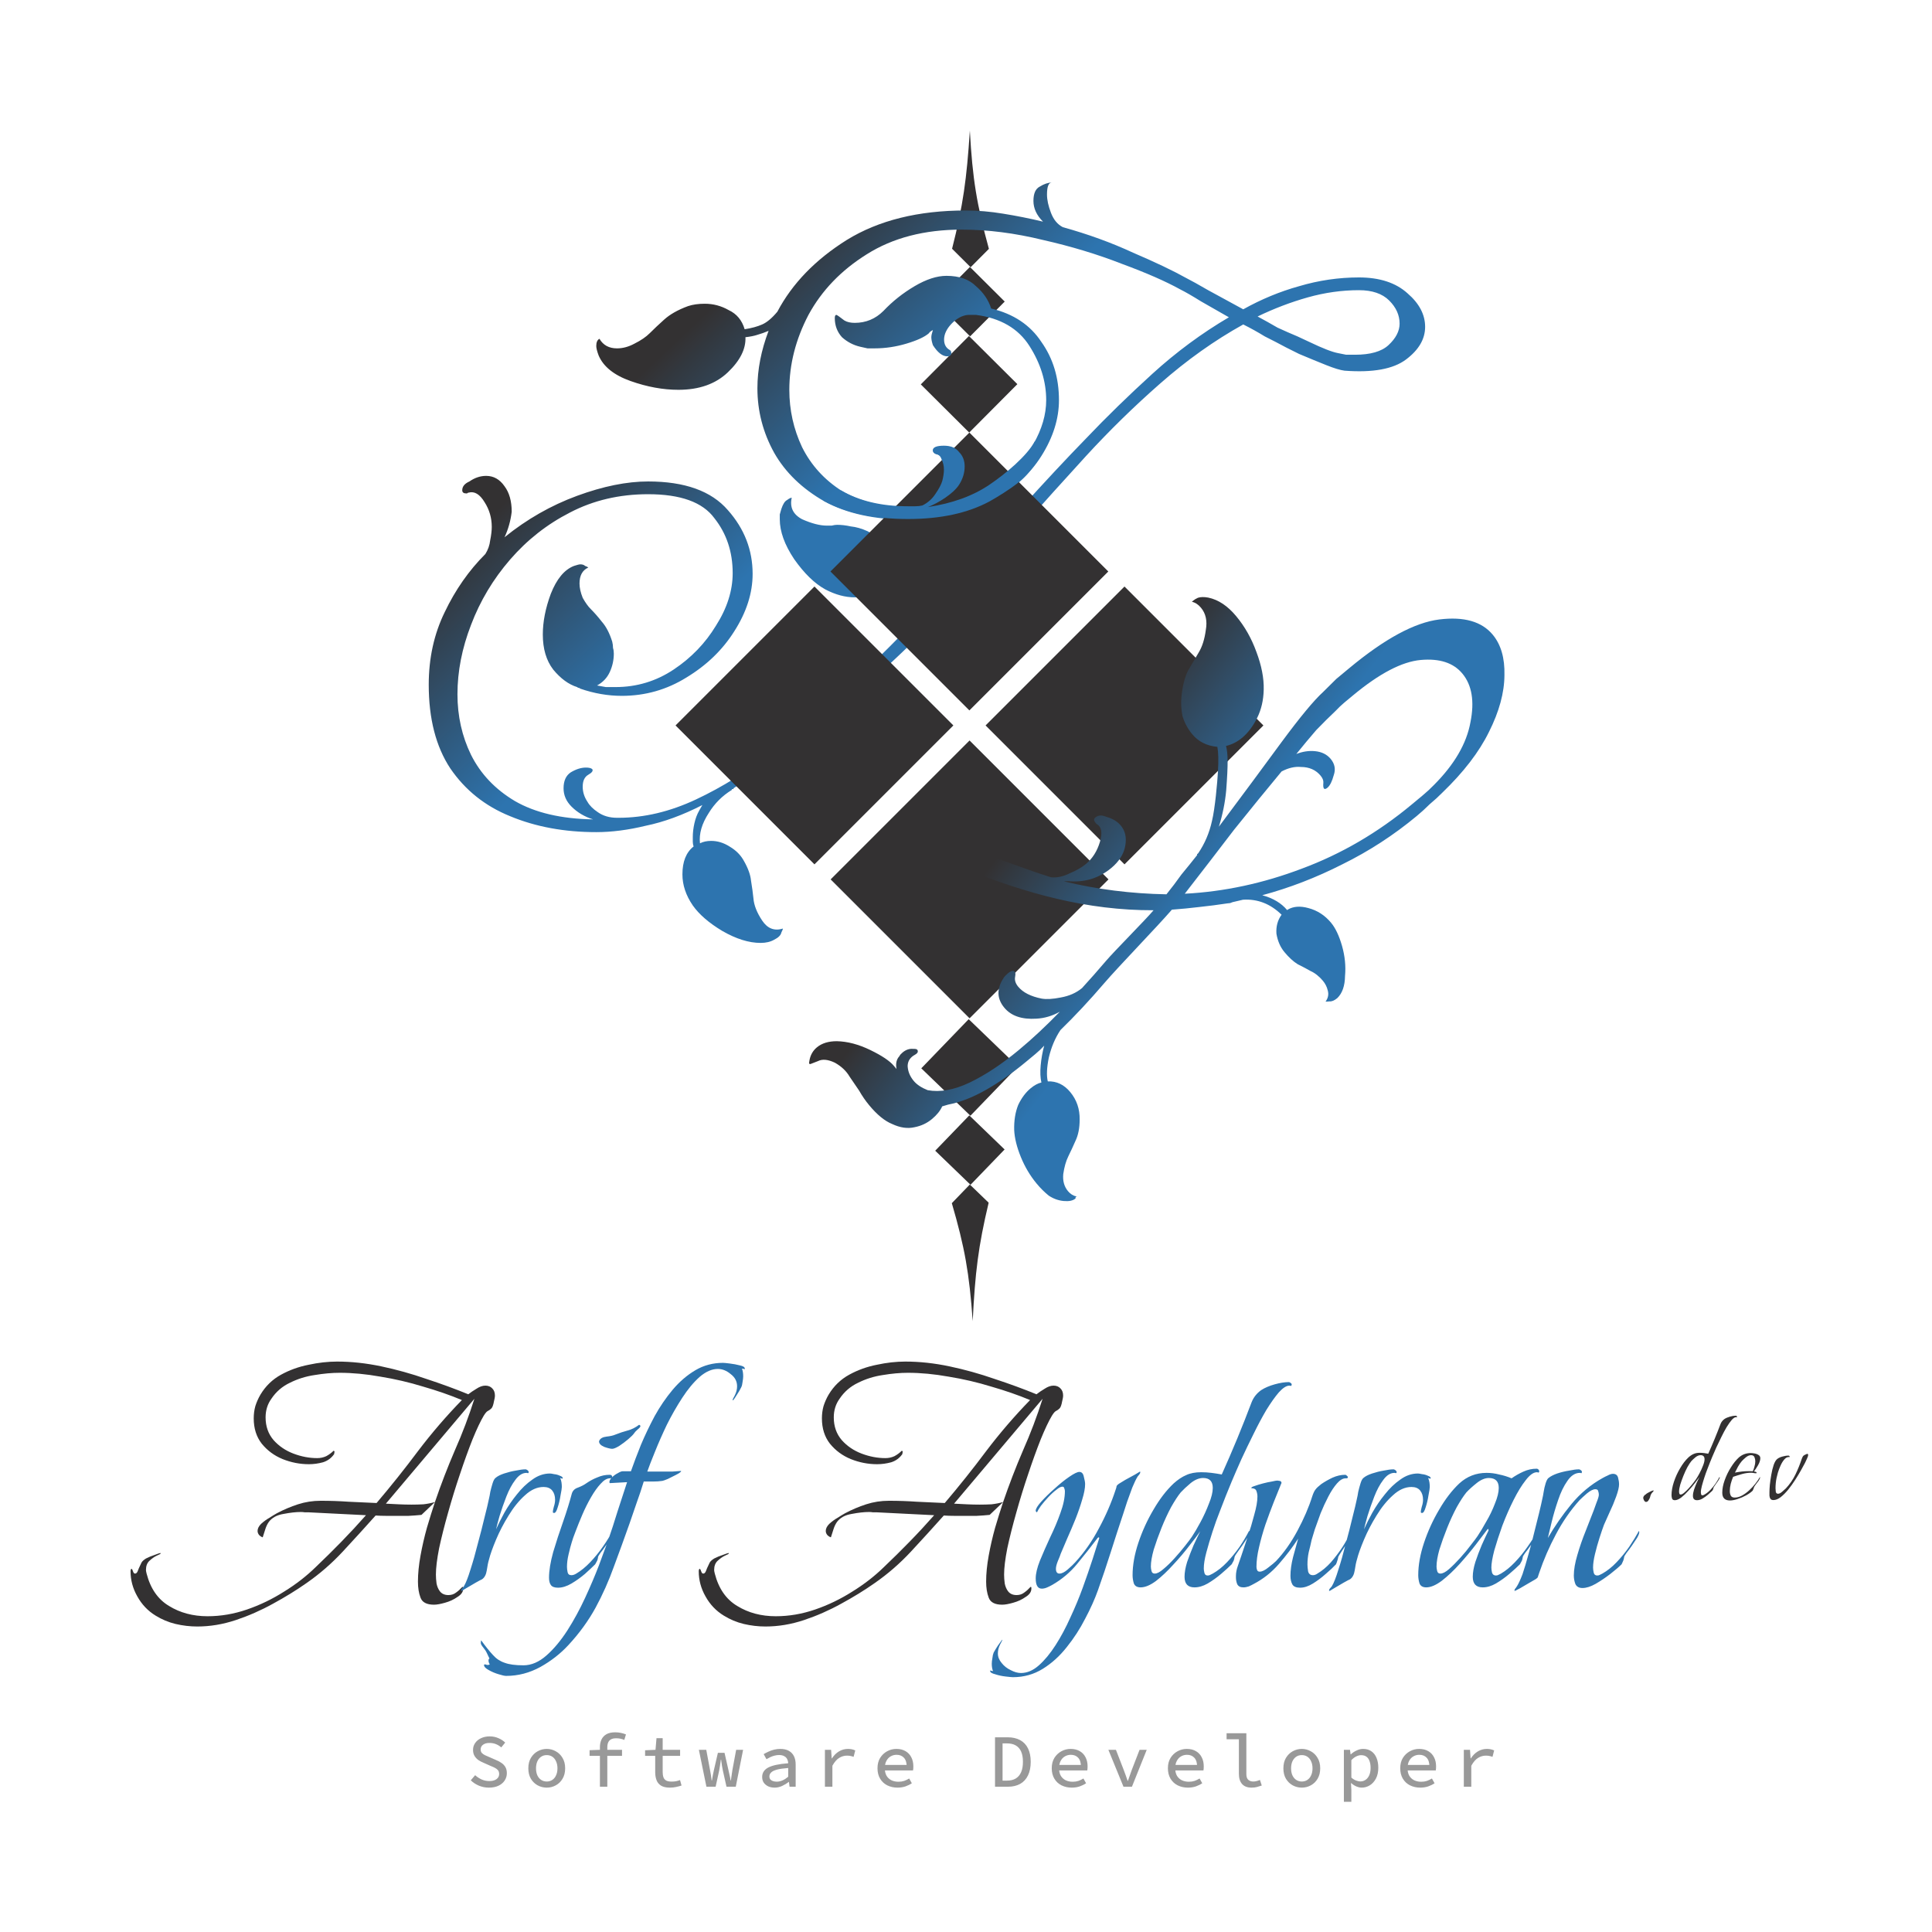 <svg width="1024" height="1024" viewBox="0 0 1024 1024" fill="none" xmlns="http://www.w3.org/2000/svg">
<g clip-path="url(#clip0_13_924)">
<path d="M504.616 131.85C510.489 108.75 512.364 94.919 514.043 69.216C515.437 94.804 517.715 108.507 524.141 131.897L514.452 141.636L504.616 131.85Z" fill="#333132"/>
<path d="M495.73 159.929L514.077 141.488L532.518 159.835L514.171 178.276L495.73 159.929Z" fill="#333132"/>
<path d="M488.044 203.741L513.567 178.087L539.221 203.61L513.698 229.264L488.044 203.741Z" fill="#333132"/>
<path d="M524.009 637.45C518.493 660.638 516.832 674.497 515.55 700.222C513.761 674.659 511.272 660.992 504.486 637.704L514.023 627.817L524.009 637.45Z" fill="#333132"/>
<path d="M532.461 609.238L514.401 627.959L495.679 609.899L513.739 591.178L532.461 609.238Z" fill="#333132"/>
<path d="M539.469 565.312L514.346 591.356L488.301 566.233L513.425 540.188L539.469 565.312Z" fill="#333132"/>
<path fill-rule="evenodd" clip-rule="evenodd" d="M403.135 499.763C396.934 499.763 390.169 497.651 382.84 493.427C375.793 489.203 370.578 484.697 367.195 479.91C363.531 474.559 361.698 469.067 361.698 463.435C361.698 456.677 363.672 451.748 367.618 448.651C367.336 447.806 367.195 446.961 367.195 446.116V443.582C367.195 441.329 367.477 438.935 368.041 436.401C368.605 433.866 369.45 431.613 370.578 429.642L372.269 426.685C361.839 432.035 351.833 435.697 342.249 437.668C332.946 439.921 324.208 441.047 316.033 441.047C299.121 441.047 283.899 438.231 270.368 432.599C257.12 427.249 246.549 418.799 238.657 407.254C231.046 395.708 227.24 380.922 227.24 362.9C227.24 348.82 230.059 336.006 235.697 324.46C241.335 312.633 248.523 302.353 257.261 293.624C258.67 291.371 259.516 288.977 259.798 286.443C260.362 283.627 260.644 281.233 260.644 279.261C260.644 274.474 259.375 270.109 256.838 266.166C254.301 261.942 251.482 260.253 248.382 261.097C248.1 261.097 247.818 261.238 247.536 261.52H247.113C245.704 261.52 244.999 260.957 244.999 259.83C244.999 257.859 246.268 256.31 248.804 255.184C251.623 253.212 254.583 252.227 257.684 252.227C261.63 252.227 264.872 254.057 267.409 257.718C269.946 261.097 271.214 265.604 271.214 271.235C270.65 276.023 269.382 280.529 267.409 284.753C279.248 275.178 292.073 267.856 305.886 262.787C319.698 257.718 332.242 255.184 343.517 255.184C362.967 255.184 377.061 260.253 385.799 270.391C394.538 280.247 398.907 291.512 398.907 304.184C398.907 314.322 395.665 324.461 389.182 334.598C382.981 344.454 374.524 352.621 363.813 359.098C353.383 365.575 341.967 368.814 329.564 368.814C322.235 368.814 314.906 367.547 307.577 365.012C307.295 364.731 307.013 364.59 306.731 364.59C306.449 364.59 306.168 364.449 305.886 364.167C301.376 362.759 297.147 359.661 293.201 354.874C289.537 350.087 287.704 343.891 287.704 336.288C287.704 329.529 289.114 322.348 291.933 314.744C295.033 306.86 299.121 301.931 304.194 299.96C305.886 299.397 307.013 299.115 307.577 299.115C308.705 299.115 309.55 299.397 310.114 299.96C310.96 300.241 311.523 300.523 311.805 300.805C308.705 302.213 307.154 305.029 307.154 309.253C307.154 311.506 307.718 314.041 308.845 316.857C310.255 319.391 311.664 321.362 313.074 322.77C315.047 324.742 317.02 326.995 318.993 329.529C321.248 332.063 323.081 335.584 324.49 340.09C324.772 341.216 324.913 342.342 324.913 343.469C325.195 344.314 325.336 345.299 325.336 346.426C325.336 349.805 324.631 353.044 323.221 356.141C321.812 359.239 319.557 361.633 316.456 363.322C318.148 363.604 319.698 363.886 321.107 364.167H326.181C337.457 364.167 347.745 361.069 357.047 354.874C366.349 348.679 373.819 340.934 379.457 331.641C385.377 322.348 388.336 313.054 388.336 303.762C388.336 292.498 385.095 282.781 378.611 274.615C372.41 266.167 360.712 261.942 343.517 261.942C328.295 261.942 314.483 265.181 302.08 271.658C289.959 277.853 279.389 286.161 270.368 296.581C261.348 307 254.442 318.547 249.65 331.219C244.858 343.609 242.462 355.86 242.462 367.969C242.462 379.515 244.858 390.217 249.65 400.073C254.724 410.21 262.476 418.378 272.905 424.573C283.617 430.768 297.429 434.007 314.342 434.289C309.832 432.881 306.027 430.628 302.926 427.53C300.107 424.714 298.698 421.475 298.698 417.814C298.698 413.872 299.966 411.056 302.503 409.366C305.322 407.676 308 406.831 310.537 406.831C312.228 406.831 313.356 407.113 313.919 407.676C314.483 408.521 313.778 409.507 311.805 410.633C309.832 411.76 308.845 413.872 308.845 416.969C308.845 419.785 309.691 422.461 311.382 424.995C312.51 426.967 314.342 428.797 316.879 430.487C319.698 432.458 323.081 433.444 327.027 433.444H327.873C341.403 433.444 355.074 430.205 368.886 423.728C382.699 417.251 396.511 408.661 410.323 397.961C424.135 387.26 437.807 375.431 451.337 362.478C464.867 349.524 477.975 336.428 490.66 323.193C487.841 324.038 474.324 308.157 470.378 308.157V308.579C467.277 313.93 461.498 316.605 453.042 316.605C447.968 316.605 442.753 315.197 437.398 312.381C431.76 309.284 426.263 303.932 420.907 296.329C415.834 288.726 413.297 281.685 413.297 275.208V272.674C413.578 271.547 413.86 270.562 414.142 269.717C414.988 267.183 415.974 265.634 417.102 265.07C418.23 264.226 419.075 263.803 419.639 263.803C418.511 268.872 420.344 272.674 425.136 275.208C430.21 277.461 434.579 278.588 438.243 278.588H440.78C441.908 278.306 442.894 278.165 443.74 278.165C445.995 278.165 448.391 278.447 450.928 279.01C453.747 279.292 456.706 280.137 459.807 281.545C463.754 283.516 466.995 286.614 469.532 290.838C472.351 294.78 473.338 299.005 472.492 303.51C478.975 303.51 495.029 317.701 500.385 313.477C514.479 298.553 527.868 284.048 540.553 269.968C553.519 255.607 565.218 243.074 575.647 232.373C586.359 221.109 598.057 209.703 610.742 198.157C623.426 186.612 636.957 176.614 651.333 168.166C645.977 165.068 641.044 162.252 636.534 159.717C632.024 156.901 628.359 154.789 625.54 153.381C617.93 149.157 607.641 144.651 594.674 139.864C581.708 134.795 567.755 130.57 552.815 127.191C537.875 123.53 523.499 121.7 509.687 121.7C489.955 121.7 473.183 126.065 459.371 134.795C445.84 143.243 435.552 153.945 428.505 166.898C421.739 179.852 418.357 193.089 418.357 206.606C418.357 217.306 420.612 227.445 425.122 237.02C429.914 246.594 436.961 254.339 446.263 260.253C455.847 265.885 467.686 268.701 481.78 268.701H485.586C486.995 268.701 488.264 268.56 489.391 268.279C492.21 266.871 494.465 264.899 496.156 262.365C498.13 259.549 499.398 257.155 499.962 255.184C500.526 252.931 500.807 250.959 500.807 249.27C500.807 247.299 500.385 245.468 499.539 243.778C498.975 242.089 497.989 241.103 496.579 240.821C495.452 240.54 494.888 239.977 494.888 239.132C494.888 237.442 496.861 236.597 500.807 236.597C504.472 236.597 507.15 237.724 508.841 239.977C510.814 241.948 511.801 244.483 511.801 247.58C511.801 250.959 510.814 254.198 508.841 257.296C505.74 262.083 501.371 265.603 495.734 267.856C508.7 265.885 519.553 261.942 528.291 256.028C537.029 250.115 543.513 243.215 547.741 235.33C552.251 227.445 554.506 219.7 554.506 212.097C554.506 202.241 551.546 192.665 545.627 183.373C539.707 174.08 530.264 168.588 517.298 166.898H513.492C512.365 166.898 511.096 167.18 509.687 167.743C507.15 168.87 504.895 170.7 502.922 173.235C501.23 175.487 500.385 177.741 500.385 179.993C500.385 182.528 501.371 184.358 503.344 185.485C503.908 185.766 504.19 186.33 504.19 187.174C504.19 188.301 503.485 188.864 502.076 188.864C499.539 188.864 497.002 186.893 494.465 182.95C493.901 181.261 493.619 179.852 493.619 178.726C493.619 177.881 493.901 176.614 494.465 174.924C493.338 175.488 492.633 176.051 492.351 176.614C490.096 178.585 486.15 180.416 480.512 182.105C474.874 183.795 469.237 184.64 463.599 184.64H459.794C458.666 184.358 457.398 184.077 455.988 183.795C452.324 182.95 449.082 181.26 446.263 178.726C443.726 175.91 442.458 172.53 442.458 168.588C442.458 167.462 442.74 166.898 443.303 166.898C443.585 166.898 444.995 167.884 447.532 169.855C448.941 170.7 450.773 171.123 453.028 171.123C458.948 171.123 464.022 169.01 468.25 164.786C473.042 159.718 478.539 155.352 484.74 151.691C490.942 148.031 496.579 146.2 501.653 146.2C508.418 146.2 513.633 148.031 517.298 151.691C521.244 155.071 523.922 159.013 525.331 163.519C537.17 166.335 546.05 172.249 551.969 181.261C558.171 189.99 561.271 200.27 561.271 212.097C561.271 221.953 558.171 231.81 551.969 241.666C545.768 251.522 536.747 259.69 524.908 266.166C513.351 272.362 498.975 275.46 481.78 275.46C463.74 275.46 448.8 272.221 436.961 265.744C425.122 258.986 416.243 250.396 410.323 239.977C404.404 229.276 401.444 217.87 401.444 205.761C401.444 195.905 403.417 185.766 407.363 175.347C405.39 176.192 403.417 176.896 401.444 177.459C399.753 178.022 397.638 178.444 395.101 178.726C395.383 184.921 392.283 191.117 385.799 197.312C379.316 203.508 370.578 206.606 359.584 206.606C351.41 206.606 342.953 205.057 334.215 201.959C325.477 198.861 319.839 194.355 317.302 188.442C316.456 186.189 316.033 184.499 316.033 183.373C316.033 181.401 316.597 180.134 317.725 179.571C319.698 182.95 322.799 184.64 327.027 184.64C330.128 184.64 333.228 183.795 336.329 182.105C339.712 180.416 342.389 178.585 344.363 176.614C346.618 174.361 349.155 171.967 351.973 169.433C355.074 166.617 359.302 164.223 364.658 162.252C367.195 161.407 370.155 160.985 373.537 160.985C378.048 160.985 382.276 162.111 386.222 164.364C390.45 166.335 393.269 169.715 394.679 174.502C398.343 173.939 401.444 173.094 403.981 171.967C406.518 170.841 409.196 168.588 412.014 165.209C419.907 150.284 432.169 137.61 448.8 127.191C465.713 116.772 486.713 111.562 511.801 111.562C518.284 111.562 524.908 112.125 531.674 113.251C538.721 114.378 545.768 115.786 552.815 117.476C549.432 114.096 547.741 110.435 547.741 106.493C547.741 102.55 548.868 100.016 551.123 98.889C553.378 97.481 555.493 96.777 557.466 96.777C555.775 96.777 554.929 98.889 554.929 103.113C554.929 105.929 555.634 109.168 557.043 112.829C558.452 116.49 560.567 119.024 563.385 120.432C576.634 124.093 589.037 128.599 600.594 133.95C612.433 139.019 621.876 143.525 628.923 147.467C631.178 148.594 634.983 150.706 640.339 153.803C645.977 156.901 652.178 160.281 658.944 163.941C668.528 158.591 678.393 154.507 688.541 151.691C698.971 148.594 709.541 147.045 720.253 147.045C731.246 147.045 739.844 149.861 746.045 155.493C752.247 160.843 755.347 166.758 755.347 173.235C755.347 179.711 751.965 185.485 745.2 190.554C738.434 195.623 727.582 197.594 712.642 196.468C710.387 196.186 707.145 195.2 702.917 193.511C698.689 191.821 693.897 189.85 688.541 187.597L681.776 184.218C678.112 182.246 674.306 180.275 670.36 178.304C666.695 176.051 662.89 173.939 658.944 171.967C643.722 180.415 629.064 190.836 614.97 203.226C601.158 215.335 588.05 228.15 575.647 241.666C563.526 254.901 552.392 267.293 542.244 278.839L535.902 285.598C504.895 320.234 477.129 347.976 452.606 368.814C428.364 389.371 407.081 405.706 388.759 417.814V418.237H387.913V418.659C382.84 421.757 378.752 425.841 375.652 430.909C371.987 436.541 370.437 441.892 371.001 446.961C372.692 446.116 374.665 445.694 376.92 445.694C380.303 445.694 383.544 446.68 386.645 448.651C390.028 450.622 392.565 453.157 394.256 456.254C396.511 460.197 397.779 463.717 398.061 466.815C398.625 470.194 399.048 473.292 399.33 476.108C399.612 479.769 401.162 483.712 403.981 487.936C406.8 492.16 410.464 493.568 414.974 492.16C414.974 492.441 414.692 493.145 414.129 494.272C413.847 495.68 412.578 496.947 410.323 498.074C408.35 499.2 405.954 499.763 403.135 499.763ZM718.139 188.019C726.313 188.019 732.233 186.329 735.897 182.95C739.844 179.289 741.817 175.487 741.817 171.545C741.817 167.039 739.985 162.956 736.32 159.295C732.656 155.634 727.3 153.803 720.253 153.803C711.233 153.803 702.212 155.071 693.192 157.605C684.172 160.14 675.293 163.519 666.554 167.743C670.219 169.714 673.742 171.686 677.125 173.657C680.789 175.347 684.313 176.896 687.695 178.304L694.038 181.261C701.085 184.64 706.159 186.611 709.26 187.174L713.488 188.019H718.139Z" fill="url(#paint0_linear_13_924)"/>
<path d="M440.161 302.903L513.791 229.273L587.422 302.904L513.792 376.534L440.161 302.903Z" fill="#333132"/>
<path d="M522.373 384.5L596.003 310.871L669.634 384.502L596.004 458.132L522.373 384.5Z" fill="#333132"/>
<path d="M358.049 384.5L431.679 310.871L505.308 384.5L431.679 458.13L358.049 384.5Z" fill="#333132"/>
<path d="M440.261 466.099L513.891 392.469L587.52 466.099L513.891 539.728L440.261 466.099Z" fill="#333132"/>
<path fill-rule="evenodd" clip-rule="evenodd" d="M704.702 530.755C705.902 530.867 707.265 530.288 708.793 529.018C711.45 526.442 712.816 522.535 712.892 517.298C713.369 512.098 712.846 506.806 711.323 501.42C709.799 496.034 707.857 491.921 705.496 489.079C702.227 485.144 698.229 482.554 693.503 481.307C689.177 480.098 685.523 480.363 682.54 482.103L682.213 482.375C679.125 478.659 674.728 476.031 669.02 474.492C683.494 470.594 697.605 465.15 711.354 458.16C725.503 451.207 738.69 442.651 750.914 432.493C753.315 430.498 755.626 428.394 757.845 426.18C760.246 424.184 762.447 422.171 764.449 420.138C775.728 409.288 783.972 398.558 789.179 387.949C794.604 377.159 797.338 367.127 797.382 357.853C797.606 348.798 795.539 341.648 791.18 336.401C785.367 329.407 775.934 326.714 762.88 328.323C749.826 329.933 733.913 338.537 715.14 354.136L708.264 359.85C706.044 362.064 703.716 364.368 701.278 366.764C696.439 371.154 689.069 380.049 679.17 393.448C669.488 406.666 658.442 421.572 646.032 438.167C648.036 431.697 649.332 425.263 649.918 418.863C650.987 404.552 650.863 399.297 649.812 395.367C652.903 394.646 655.758 393.197 658.378 391.02C661.434 388.481 664.072 384.995 666.293 380.563C668.515 376.13 669.682 371.096 669.795 365.459C669.945 359.422 668.641 352.746 665.883 345.43C663.307 338.333 659.748 332.052 655.207 326.587C650.666 321.123 645.724 317.839 640.38 316.737C638.199 316.332 636.381 316.365 634.926 316.835C633.871 317.342 633.125 317.777 632.689 318.139L631.707 318.956C633.488 319.323 635.105 320.381 636.558 322.13C639.101 325.19 639.953 329.101 639.113 333.864C638.455 338.845 637.179 342.861 635.286 345.912C633.612 348.782 631.7 352.032 629.553 355.665C627.805 359.334 626.674 363.969 626.161 369.569C625.868 372.769 626.065 376.115 626.753 379.608C627.842 383.138 629.566 386.323 631.928 389.165C635.197 393.1 639.631 395.327 645.23 395.848C645.774 398.722 645.879 403.069 645.548 408.887C645.216 414.705 643.984 428.598 642.38 435.104C640.993 441.429 638.553 447.152 635.059 452.273L634.404 452.817C634.586 453.036 634.567 453.236 634.349 453.417C631.838 456.612 629.109 459.989 626.161 463.547C623.613 467.142 620.974 470.628 618.245 474.005C599.52 473.674 581.379 471.382 563.82 467.127L565.947 467.022C574.746 467.841 582.419 465.529 588.968 460.087C593.115 456.641 595.591 452.737 596.394 448.374C597.197 444.011 596.418 440.409 594.057 437.568C592.24 435.382 589.66 433.831 586.315 432.915C583.989 431.891 582.062 432.015 580.534 433.284C579.661 434.01 579.678 434.919 580.587 436.012L581.131 436.668C583.821 438.128 584.437 441.312 582.979 446.219C581.521 451.125 579.045 455.03 575.553 457.932C573.37 459.746 570.496 461.394 566.932 462.878C563.549 464.58 560.258 465.283 557.059 464.985C551.57 463.264 545.899 461.325 540.047 459.167C534.595 457.046 527.189 454.975 521.992 452.273L515.086 448.374C504.546 442.351 502.155 444.898 492.743 437.568C483.549 430.057 490.397 449.971 482.587 440.572L484.618 446.219C504.367 464.795 482.479 441.719 501.274 454.79L511.195 460.416C543.522 473.477 576.116 482.59 611.421 482.446C607.346 487.311 590.609 504.123 586.315 509.17C582.021 514.216 577.745 519.062 573.488 523.708C570.432 526.248 566.649 527.913 562.14 528.704C558.031 529.531 554.686 529.725 552.105 529.283C546.361 528.143 542.217 526.044 539.674 522.983C538.221 521.235 537.677 519.47 538.042 517.688C538.407 515.907 538.099 514.87 537.117 514.577C536.317 514.503 535.372 514.919 534.28 515.826C533.189 516.733 532.407 517.568 531.933 518.33C528.184 524.032 528.307 529.288 532.303 534.097C535.936 538.469 541.607 540.408 549.315 539.915C553.57 539.705 557.715 538.478 561.753 536.231C557.969 540.115 554.312 543.707 550.783 547.01C547.253 550.312 543.633 553.505 539.922 556.588C530.973 564.025 522.278 569.771 513.84 573.827C505.62 577.701 498.238 579.032 491.694 577.818C488.387 576.502 485.915 574.86 484.281 572.893C482.283 570.488 481.212 567.867 481.069 565.03C481.107 562.412 482.399 560.414 484.945 559.038C486.218 558.349 486.692 557.587 486.365 556.749C486.22 556.131 485.439 555.857 484.021 555.926C482.021 555.74 480.148 556.373 478.402 557.824C477.528 558.55 476.964 559.203 476.71 559.784C475.145 561.454 474.634 563.726 475.177 566.6L473.815 564.961C471.635 562.338 467.456 559.529 461.277 556.534C455.098 553.538 449.191 551.981 443.556 551.86C439.12 551.85 435.592 552.934 432.973 555.111C430.79 556.925 429.461 559.322 428.986 562.303C428.658 563.685 428.912 564.213 429.748 563.887L433.513 562.422C435.841 561.227 438.84 561.506 442.511 563.259C445.964 565.194 448.562 567.654 450.305 570.64C451.903 573.007 453.592 575.484 455.371 578.07C456.933 580.837 458.712 583.423 460.71 585.827C464.888 590.855 468.921 594.154 472.811 595.726C477.063 597.735 481.044 598.307 484.754 597.442C488.245 596.759 491.3 595.328 493.919 593.152C496.539 590.975 498.358 588.724 499.378 586.399L502.488 585.478C508.851 584.254 515.543 581.65 522.564 577.664C529.584 573.678 536.696 568.692 543.899 562.706L548.811 558.625C550.557 557.174 552.103 555.704 553.45 554.216C552.538 557.56 551.918 561.032 551.588 564.632C551.258 568.231 551.383 571.268 551.963 573.743C550.108 574.175 548.199 575.208 546.234 576.84C543.614 579.017 541.431 581.94 539.683 585.61C538.116 589.498 537.404 593.969 537.546 599.025C537.761 603.281 538.939 608.029 541.08 613.271C543.222 618.512 546.018 623.209 549.469 627.363C551.467 629.767 553.593 631.881 555.845 633.704C558.317 635.346 560.952 636.297 563.752 636.557C566.551 636.817 568.606 636.404 569.915 635.315C570.134 635.134 570.152 634.934 569.97 634.715L570.625 634.171C568.844 633.804 567.317 632.855 566.046 631.325C564.048 628.92 563.214 625.918 563.544 622.318C564.092 618.537 564.985 615.393 566.223 612.886C567.461 610.38 568.718 607.673 569.992 604.766C571.485 601.678 572.233 597.915 572.237 593.478C572.35 587.841 570.681 582.946 567.23 578.793C563.96 574.859 559.999 572.978 555.345 573.15C554.62 570.057 554.805 565.839 555.899 560.495C557.212 554.969 559.27 550.119 562.073 545.942C569.823 538.394 577.537 530.136 585.216 521.169C592.894 512.202 613.233 491.287 621.129 482.139C626.002 481.785 630.784 481.322 635.474 480.75C640.565 480.215 645.565 479.571 650.474 478.818L652.001 478.657L653.256 478.169L658.82 476.871C666.528 476.378 673.343 479.029 679.266 484.824C677.191 487.656 676.28 491 676.532 494.856C677.183 498.748 678.599 502.006 680.778 504.629C683.14 507.471 685.465 509.603 687.755 511.027C690.263 512.268 692.57 513.491 694.678 514.696C695.842 515.208 696.986 515.919 698.113 516.831C699.239 517.742 700.257 518.745 701.165 519.837C702.436 521.368 703.289 523.06 703.724 524.916C704.341 526.99 703.958 528.972 702.575 530.86C702.975 530.897 703.684 530.862 704.702 530.755ZM754.031 421.589L748.137 426.487C730.237 441.36 710.849 452.667 689.974 460.407C669.497 468.183 648.824 472.614 627.953 473.697C636.87 462.224 645.568 450.931 654.048 439.82C662.927 428.746 671.334 418.435 679.267 408.887C682.868 407.003 686.269 406.21 689.468 406.508C693.904 406.517 697.393 408.052 699.936 411.112C701.026 412.424 701.516 413.679 701.406 414.879C701.113 418.079 701.839 418.953 703.585 417.502C704.895 416.414 706.006 414.198 706.917 410.854C708.01 407.728 707.467 404.854 705.287 402.231C703.289 399.827 700.491 398.457 696.891 398.122C693.692 397.824 690.419 398.327 687.073 399.629C690.712 395.127 694.224 390.916 697.609 386.995C701.175 383.293 704.613 379.881 707.924 376.76C709.489 375.091 711.035 373.621 712.563 372.351L717.147 368.542C731.118 356.934 743.084 350.685 753.047 349.796C763.011 348.908 770.353 351.305 775.076 356.989C780.162 363.109 781.591 371.713 779.365 382.801C777.321 394.107 770.859 405.204 759.98 416.092C758.197 417.943 756.214 419.775 754.031 421.589Z" fill="url(#paint1_linear_13_924)"/>
<path d="M481.271 268.331C467.177 268.331 455.338 265.515 445.754 259.883L436.452 265.374C448.291 271.851 463.231 275.09 481.271 275.09C498.466 275.09 512.842 271.992 524.399 265.797C528.617 263.489 535.321 259.228 538.824 256.491C545.152 251.546 547.468 247.641 551.46 241.297L548.573 233.742C544.345 241.626 533.138 251.012 524.399 256.926C515.661 262.84 504.809 266.783 491.842 268.754C497.48 266.501 505.231 261.713 508.332 256.926C510.305 253.828 511.292 250.59 511.292 247.21C511.292 244.113 510.305 241.578 508.332 239.607C506.641 237.354 503.963 236.228 500.298 236.228C496.352 236.228 494.379 237.073 494.379 238.762C494.379 239.607 495.041 240.366 496.169 240.648C497.578 240.929 498.466 241.719 499.03 243.409C499.876 245.098 500.298 246.929 500.298 248.9C500.298 250.59 500.017 252.561 499.453 254.814C498.889 256.785 497.621 259.179 495.647 261.995C493.956 264.529 491.701 266.501 488.882 267.909C487.755 268.191 486.486 268.331 485.077 268.331H481.271Z" fill="#2D74AF"/>
</g>
<path d="M104.56 862.08C100.707 862.08 96.853 861.627 93 860.72C89.26 859.813 85.747 858.34 82.46 856.3C78.38 853.807 75.15 850.407 72.77 846.1C70.39 841.907 69.2 837.487 69.2 832.84C69.2 832.047 69.37 831.593 69.71 831.48C70.05 831.707 70.333 832.217 70.56 833.01C70.787 833.69 71.127 834.03 71.58 834.03C72.147 834.03 72.6 833.633 72.94 832.84C73.28 831.933 73.507 831.367 73.62 831.14C74.187 829.893 74.64 828.93 74.98 828.25C75.32 827.57 76.113 826.833 77.36 826.04C77.813 825.813 78.55 825.473 79.57 825.02C80.703 824.567 81.78 824.17 82.8 823.83C83.933 823.377 84.67 823.15 85.01 823.15C85.123 823.15 85.18 823.207 85.18 823.32C85.18 823.547 84.5 823.943 83.14 824.51C81.893 825.077 80.59 825.983 79.23 827.23C77.983 828.363 77.36 830.007 77.36 832.16C77.36 832.5 77.473 833.123 77.7 834.03C79.74 841.963 83.707 847.687 89.6 851.2C95.493 854.827 102.293 856.64 110 856.64C117.027 856.64 123.997 855.45 130.91 853.07C137.823 850.69 144.397 847.517 150.63 843.55C156.863 839.697 162.417 835.39 167.29 830.63C171.937 826.21 176.47 821.733 180.89 817.2C185.423 812.553 189.787 807.85 193.98 803.09L163.55 801.56C162.87 801.56 162.19 801.56 161.51 801.56C160.83 801.447 160.15 801.39 159.47 801.39C156.863 801.39 153.803 801.73 150.29 802.41C146.777 802.977 144.17 804.393 142.47 806.66C141.677 807.793 141.053 809.097 140.6 810.57C140.147 812.043 139.693 813.46 139.24 814.82C138.56 814.593 137.937 814.197 137.37 813.63C136.803 812.95 136.52 812.213 136.52 811.42C136.52 810.173 137.143 808.927 138.39 807.68C139.75 806.433 141.223 805.357 142.81 804.45C144.397 803.43 145.7 802.637 146.72 802.07C150.347 800.143 154.087 798.557 157.94 797.31C161.793 796.063 165.817 795.44 170.01 795.44C174.997 795.44 179.927 795.61 184.8 795.95C189.787 796.177 194.717 796.403 199.59 796.63C207.297 787.563 214.663 778.327 221.69 768.92C228.83 759.513 236.537 750.56 244.81 742.06C238.577 739.453 231.72 737.073 224.24 734.92C216.873 732.653 209.337 730.897 201.63 729.65C194.037 728.29 186.84 727.61 180.04 727.61C175.96 727.61 171.54 728.007 166.78 728.8C162.133 729.48 157.77 730.84 153.69 732.88C149.61 734.807 146.323 737.64 143.83 741.38C141.79 744.213 140.77 747.5 140.77 751.24C140.77 756 142.187 760.023 145.02 763.31C147.853 766.483 151.367 768.863 155.56 770.45C159.753 772.037 163.947 772.83 168.14 772.83C169.84 772.83 171.427 772.49 172.9 771.81C174.373 771.017 175.677 770.053 176.81 768.92C177.15 769.033 177.32 769.26 177.32 769.6C177.32 769.713 177.263 769.883 177.15 770.11C177.15 770.223 177.15 770.393 177.15 770.62C175.677 772.773 173.693 774.247 171.2 775.04C168.707 775.72 166.213 776.06 163.72 776.06C158.96 776.06 154.313 775.153 149.78 773.34C145.36 771.527 141.677 768.807 138.73 765.18C135.897 761.553 134.48 757.077 134.48 751.75C134.48 749.483 134.763 747.33 135.33 745.29C136.01 743.137 136.917 741.097 138.05 739.17C140.77 734.637 144.397 731.123 148.93 728.63C153.463 726.137 158.337 724.38 163.55 723.36C168.763 722.227 173.807 721.66 178.68 721.66C186.273 721.66 194.093 722.51 202.14 724.21C210.187 725.91 218.12 728.12 225.94 730.84C233.873 733.447 241.297 736.167 248.21 739C249.343 738.093 250.76 737.13 252.46 736.11C254.16 734.977 255.747 734.41 257.22 734.41C258.807 734.41 260.053 734.92 260.96 735.94C261.867 736.847 262.32 738.093 262.32 739.68C262.32 740.133 262.263 740.643 262.15 741.21C262.037 741.663 261.923 742.173 261.81 742.74C261.47 744.667 261.017 745.913 260.45 746.48C259.883 747.047 259.26 747.5 258.58 747.84C258.013 748.067 257.277 748.917 256.37 750.39C254.67 753.223 252.687 757.417 250.42 762.97C248.267 768.41 246.057 774.53 243.79 781.33C241.523 788.017 239.427 794.817 237.5 801.73C235.573 808.53 233.987 814.82 232.74 820.6C231.607 826.38 231.04 831.027 231.04 834.54C231.04 836.013 231.153 837.6 231.38 839.3C231.72 841 232.343 842.417 233.25 843.55C234.27 844.797 235.743 845.42 237.67 845.42C239.257 845.42 240.617 844.967 241.75 844.06C242.883 843.267 243.96 842.303 244.98 841.17C245.32 840.943 245.49 841.113 245.49 841.68V842.02C245.49 843.72 244.47 845.193 242.43 846.44C240.503 847.8 238.293 848.82 235.8 849.5C233.42 850.18 231.493 850.52 230.02 850.52C226.167 850.52 223.787 849.273 222.88 846.78C221.973 844.4 221.52 841.567 221.52 838.28C221.52 834.087 221.973 829.497 222.88 824.51C223.787 819.523 224.92 814.593 226.28 809.72C227.753 804.733 229.17 800.2 230.53 796.12L223.39 802.92C221.123 803.147 218.857 803.317 216.59 803.43C214.323 803.43 212.057 803.43 209.79 803.43C207.977 803.43 206.163 803.43 204.35 803.43C202.65 803.43 200.893 803.373 199.08 803.26C193.413 809.607 187.633 815.953 181.74 822.3C175.847 828.647 169.387 834.257 162.36 839.13C157.033 842.87 151.14 846.497 144.68 850.01C138.333 853.523 131.76 856.413 124.96 858.68C118.16 860.947 111.36 862.08 104.56 862.08ZM218.12 797.48C220.273 797.48 222.37 797.423 224.41 797.31C226.45 797.083 228.49 796.687 230.53 796.12C233.703 786.827 237.217 777.703 241.07 768.75C245.037 759.797 248.493 750.673 251.44 741.38L204.52 796.97C206.787 797.083 209.053 797.197 211.32 797.31C213.587 797.423 215.853 797.48 218.12 797.48ZM405.712 862.08C401.859 862.08 398.006 861.627 394.152 860.72C390.412 859.813 386.899 858.34 383.612 856.3C379.532 853.807 376.302 850.407 373.922 846.1C371.542 841.907 370.352 837.487 370.352 832.84C370.352 832.047 370.522 831.593 370.862 831.48C371.202 831.707 371.486 832.217 371.712 833.01C371.939 833.69 372.279 834.03 372.732 834.03C373.299 834.03 373.752 833.633 374.092 832.84C374.432 831.933 374.659 831.367 374.772 831.14C375.339 829.893 375.792 828.93 376.132 828.25C376.472 827.57 377.266 826.833 378.512 826.04C378.966 825.813 379.702 825.473 380.722 825.02C381.856 824.567 382.932 824.17 383.952 823.83C385.086 823.377 385.822 823.15 386.162 823.15C386.276 823.15 386.332 823.207 386.332 823.32C386.332 823.547 385.652 823.943 384.292 824.51C383.046 825.077 381.742 825.983 380.382 827.23C379.136 828.363 378.512 830.007 378.512 832.16C378.512 832.5 378.626 833.123 378.852 834.03C380.892 841.963 384.859 847.687 390.752 851.2C396.646 854.827 403.446 856.64 411.152 856.64C418.179 856.64 425.149 855.45 432.062 853.07C438.976 850.69 445.549 847.517 451.782 843.55C458.016 839.697 463.569 835.39 468.442 830.63C473.089 826.21 477.622 821.733 482.042 817.2C486.576 812.553 490.939 807.85 495.132 803.09L464.702 801.56C464.022 801.56 463.342 801.56 462.662 801.56C461.982 801.447 461.302 801.39 460.622 801.39C458.016 801.39 454.956 801.73 451.442 802.41C447.929 802.977 445.322 804.393 443.622 806.66C442.829 807.793 442.206 809.097 441.752 810.57C441.299 812.043 440.846 813.46 440.392 814.82C439.712 814.593 439.089 814.197 438.522 813.63C437.956 812.95 437.672 812.213 437.672 811.42C437.672 810.173 438.296 808.927 439.542 807.68C440.902 806.433 442.376 805.357 443.962 804.45C445.549 803.43 446.852 802.637 447.872 802.07C451.499 800.143 455.239 798.557 459.092 797.31C462.946 796.063 466.969 795.44 471.162 795.44C476.149 795.44 481.079 795.61 485.952 795.95C490.939 796.177 495.869 796.403 500.742 796.63C508.449 787.563 515.816 778.327 522.842 768.92C529.982 759.513 537.689 750.56 545.962 742.06C539.729 739.453 532.872 737.073 525.392 734.92C518.026 732.653 510.489 730.897 502.782 729.65C495.189 728.29 487.992 727.61 481.192 727.61C477.112 727.61 472.692 728.007 467.932 728.8C463.286 729.48 458.922 730.84 454.842 732.88C450.762 734.807 447.476 737.64 444.982 741.38C442.942 744.213 441.922 747.5 441.922 751.24C441.922 756 443.339 760.023 446.172 763.31C449.006 766.483 452.519 768.863 456.712 770.45C460.906 772.037 465.099 772.83 469.292 772.83C470.992 772.83 472.579 772.49 474.052 771.81C475.526 771.017 476.829 770.053 477.962 768.92C478.302 769.033 478.472 769.26 478.472 769.6C478.472 769.713 478.416 769.883 478.302 770.11C478.302 770.223 478.302 770.393 478.302 770.62C476.829 772.773 474.846 774.247 472.352 775.04C469.859 775.72 467.366 776.06 464.872 776.06C460.112 776.06 455.466 775.153 450.932 773.34C446.512 771.527 442.829 768.807 439.882 765.18C437.049 761.553 435.632 757.077 435.632 751.75C435.632 749.483 435.916 747.33 436.482 745.29C437.162 743.137 438.069 741.097 439.202 739.17C441.922 734.637 445.549 731.123 450.082 728.63C454.616 726.137 459.489 724.38 464.702 723.36C469.916 722.227 474.959 721.66 479.832 721.66C487.426 721.66 495.246 722.51 503.292 724.21C511.339 725.91 519.272 728.12 527.092 730.84C535.026 733.447 542.449 736.167 549.362 739C550.496 738.093 551.912 737.13 553.612 736.11C555.312 734.977 556.899 734.41 558.372 734.41C559.959 734.41 561.206 734.92 562.112 735.94C563.019 736.847 563.472 738.093 563.472 739.68C563.472 740.133 563.416 740.643 563.302 741.21C563.189 741.663 563.076 742.173 562.962 742.74C562.622 744.667 562.169 745.913 561.602 746.48C561.036 747.047 560.412 747.5 559.732 747.84C559.166 748.067 558.429 748.917 557.522 750.39C555.822 753.223 553.839 757.417 551.572 762.97C549.419 768.41 547.209 774.53 544.942 781.33C542.676 788.017 540.579 794.817 538.652 801.73C536.726 808.53 535.139 814.82 533.892 820.6C532.759 826.38 532.192 831.027 532.192 834.54C532.192 836.013 532.306 837.6 532.532 839.3C532.872 841 533.496 842.417 534.402 843.55C535.422 844.797 536.896 845.42 538.822 845.42C540.409 845.42 541.769 844.967 542.902 844.06C544.036 843.267 545.112 842.303 546.132 841.17C546.472 840.943 546.642 841.113 546.642 841.68V842.02C546.642 843.72 545.622 845.193 543.582 846.44C541.656 847.8 539.446 848.82 536.952 849.5C534.572 850.18 532.646 850.52 531.172 850.52C527.319 850.52 524.939 849.273 524.032 846.78C523.126 844.4 522.672 841.567 522.672 838.28C522.672 834.087 523.126 829.497 524.032 824.51C524.939 819.523 526.072 814.593 527.432 809.72C528.906 804.733 530.322 800.2 531.682 796.12L524.542 802.92C522.276 803.147 520.009 803.317 517.742 803.43C515.476 803.43 513.209 803.43 510.942 803.43C509.129 803.43 507.316 803.43 505.502 803.43C503.802 803.43 502.046 803.373 500.232 803.26C494.566 809.607 488.786 815.953 482.892 822.3C476.999 828.647 470.539 834.257 463.512 839.13C458.186 842.87 452.292 846.497 445.832 850.01C439.486 853.523 432.912 856.413 426.112 858.68C419.312 860.947 412.512 862.08 405.712 862.08ZM519.272 797.48C521.426 797.48 523.522 797.423 525.562 797.31C527.602 797.083 529.642 796.687 531.682 796.12C534.856 786.827 538.369 777.703 542.222 768.75C546.189 759.797 549.646 750.673 552.592 741.38L505.672 796.97C507.939 797.083 510.206 797.197 512.472 797.31C514.739 797.423 517.006 797.48 519.272 797.48Z" fill="#333132"/>
<path d="M244.738 843.21C244.512 843.21 244.398 843.153 244.398 843.04C244.398 842.587 244.625 842.133 245.078 841.68C245.418 841.34 245.702 841 245.928 840.66C246.948 838.96 248.082 836.07 249.328 831.99C250.688 827.797 251.992 823.207 253.238 818.22C254.598 813.233 255.788 808.587 256.808 804.28C257.942 799.86 258.735 796.517 259.188 794.25C259.415 793.343 259.642 792.153 259.868 790.68C260.208 789.207 260.605 787.733 261.058 786.26C261.512 784.787 262.022 783.823 262.588 783.37C263.608 782.463 265.138 781.67 267.178 780.99C269.218 780.31 271.258 779.8 273.298 779.46C275.452 779.007 277.208 778.78 278.568 778.78C278.795 778.78 279.078 778.893 279.418 779.12C279.758 779.347 279.985 779.573 280.098 779.8L280.268 780.31C280.155 780.65 279.985 780.82 279.758 780.82C279.532 780.707 279.305 780.65 279.078 780.65C276.925 780.65 274.942 781.897 273.128 784.39C271.315 786.77 269.728 789.717 268.368 793.23C267.008 796.743 265.818 800.143 264.798 803.43C263.892 806.603 263.268 808.983 262.928 810.57C264.062 807.963 265.535 805.017 267.348 801.73C269.275 798.33 271.485 795.1 273.978 792.04C276.472 788.867 279.192 786.26 282.138 784.22C285.085 782.067 288.202 780.99 291.488 780.99C291.942 780.99 292.678 781.103 293.698 781.33C294.832 781.443 295.852 781.727 296.758 782.18C297.778 782.52 298.288 782.973 298.288 783.54L298.118 783.71H297.948L296.928 783.37C297.268 784.163 297.495 784.957 297.608 785.75C297.722 786.543 297.778 787.337 297.778 788.13C297.778 788.81 297.552 790.283 297.098 792.55C296.758 794.817 296.248 796.97 295.568 799.01C295.002 800.937 294.378 801.9 293.698 801.9C293.245 801.9 293.018 801.73 293.018 801.39C293.018 800.823 293.188 799.917 293.528 798.67C293.982 797.31 294.208 796.063 294.208 794.93C294.208 792.89 293.698 791.247 292.678 790C291.658 788.753 290.128 788.13 288.088 788.13C284.688 788.13 281.402 789.603 278.228 792.55C275.055 795.383 272.165 798.953 269.558 803.26C266.952 807.453 264.742 811.703 262.928 816.01C261.115 820.317 259.868 823.83 259.188 826.55C258.735 828.023 258.338 829.95 257.998 832.33C257.658 834.597 256.808 836.183 255.448 837.09C255.108 837.203 254.032 837.77 252.218 838.79C250.518 839.81 248.875 840.773 247.288 841.68C245.588 842.7 244.738 843.21 244.738 843.21ZM324.48 767.9C323.574 767.9 322.157 767.56 320.23 766.88C318.417 766.087 317.51 765.123 317.51 763.99C317.51 763.877 317.51 763.82 317.51 763.82C317.624 763.707 317.68 763.593 317.68 763.48C318.247 762.347 319.494 761.667 321.42 761.44C323.46 761.213 324.99 760.873 326.01 760.42C328.277 759.513 330.487 758.777 332.64 758.21C334.794 757.643 336.834 756.623 338.76 755.15C339.214 755.377 339.44 755.603 339.44 755.83C339.44 756.283 338.93 756.907 337.91 757.7C337.004 758.493 336.38 759.173 336.04 759.74C335.587 760.42 334.567 761.44 332.98 762.8C331.507 764.047 329.92 765.237 328.22 766.37C326.52 767.39 325.274 767.9 324.48 767.9ZM295.75 841.51C293.937 841.51 292.69 841.057 292.01 840.15C291.33 839.243 290.99 837.94 290.99 836.24C290.99 832.5 291.727 827.967 293.2 822.64C294.787 817.313 296.544 811.93 298.47 806.49C300.397 800.937 301.927 796.007 303.06 791.7C303.514 790.113 304.59 789.037 306.29 788.47C308.104 787.79 309.634 786.997 310.88 786.09C312.694 784.843 314.62 783.823 316.66 783.03C318.7 782.123 320.854 781.67 323.12 781.67C323.687 781.67 324.027 781.783 324.14 782.01C324.367 782.237 324.48 782.407 324.48 782.52C324.48 783.2 324.084 783.54 323.29 783.54C321.704 783.54 320.06 784.503 318.36 786.43C316.66 788.243 314.96 790.623 313.26 793.57C311.56 796.517 310.03 799.577 308.67 802.75C307.31 805.923 306.12 808.87 305.1 811.59C304.08 814.197 303.4 816.123 303.06 817.37C302.494 819.183 301.927 821.337 301.36 823.83C300.794 826.21 300.51 828.42 300.51 830.46C300.51 831.253 300.624 832.217 300.85 833.35C301.077 834.37 301.757 834.88 302.89 834.88C303.684 834.88 304.534 834.597 305.44 834.03C307.934 832.557 310.37 830.573 312.75 828.08C315.244 825.473 317.51 822.697 319.55 819.75C321.704 816.69 323.404 813.913 324.65 811.42C324.877 811.533 324.99 811.76 324.99 812.1C324.99 812.78 324.594 813.8 323.8 815.16C323.007 816.407 322.1 817.767 321.08 819.24C320.06 820.713 319.097 822.017 318.19 823.15C317.397 824.283 317 824.963 317 825.19C316.887 826.097 316.717 826.777 316.49 827.23C316.264 827.57 315.924 828.193 315.47 829.1C314.11 830.46 312.297 832.16 310.03 834.2C307.764 836.127 305.384 837.827 302.89 839.3C300.397 840.773 298.017 841.51 295.75 841.51ZM268.273 888.26C267.479 888.26 266.176 887.977 264.363 887.41C262.436 886.843 260.679 886.107 259.093 885.2C257.393 884.293 256.543 883.387 256.543 882.48C256.543 882.253 256.769 882.14 257.223 882.14C257.676 882.367 258.129 882.48 258.583 882.48C258.809 882.48 259.149 882.367 259.603 882.14C259.149 881.46 258.923 880.78 258.923 880.1C258.923 879.533 259.093 879.193 259.433 879.08L257.903 875.85C257.676 875.283 257.109 874.433 256.203 873.3C255.296 872.167 254.843 871.373 254.843 870.92C254.843 870.24 254.899 869.73 255.013 869.39C257.393 872.677 259.489 875.283 261.303 877.21C263.003 879.137 265.043 880.497 267.423 881.29C269.803 882.197 273.146 882.65 277.453 882.65C281.646 882.65 285.726 880.893 289.693 877.38C293.546 873.98 297.229 869.56 300.743 864.12C304.143 858.793 307.259 853.07 310.093 846.95C312.926 840.83 315.363 835.107 317.403 829.78C319.443 824.34 321.029 820.033 322.163 816.86C323.976 811.647 325.676 806.433 327.263 801.22C328.963 796.007 330.663 790.793 332.363 785.58L323.183 786.09C323.069 785.977 323.013 785.75 323.013 785.41C323.013 784.73 323.466 783.937 324.373 783.03C325.279 782.123 326.299 781.387 327.433 780.82C328.566 780.14 329.416 779.8 329.983 779.8H334.403C335.876 775.607 337.633 770.96 339.673 765.86C341.826 760.76 344.263 755.66 346.983 750.56C349.816 745.46 352.989 740.813 356.503 736.62C360.129 732.313 364.153 728.857 368.573 726.25C372.993 723.643 377.866 722.34 383.193 722.34C383.759 722.34 384.949 722.453 386.763 722.68C388.689 722.907 390.503 723.247 392.203 723.7C393.903 724.04 394.753 724.607 394.753 725.4C394.753 725.627 394.696 725.74 394.583 725.74C394.583 725.74 394.526 725.74 394.413 725.74C394.413 725.74 394.413 725.683 394.413 725.57L393.223 725.4C393.676 726.42 393.903 727.78 393.903 729.48C393.903 730.273 393.789 731.293 393.563 732.54C393.449 733.673 393.223 734.58 392.883 735.26C392.769 735.487 392.373 736.223 391.693 737.47C391.013 738.603 390.333 739.68 389.653 740.7C388.973 741.72 388.576 742.23 388.463 742.23C388.349 742.117 388.293 742.003 388.293 741.89C388.293 741.777 388.689 740.983 389.483 739.51C390.276 737.923 390.673 736.337 390.673 734.75C390.673 732.143 389.539 729.99 387.273 728.29C385.119 726.477 382.853 725.57 380.473 725.57C377.299 725.57 374.069 726.987 370.783 729.82C367.609 732.653 364.549 736.337 361.603 740.87C358.656 745.403 355.936 750.163 353.443 755.15C351.063 760.137 348.966 764.897 347.153 769.43C345.339 773.85 343.979 777.363 343.073 779.97H351.743C353.329 779.97 354.859 779.97 356.333 779.97C357.806 779.857 359.279 779.743 360.753 779.63L361.093 779.8L360.583 780.31C360.243 780.65 359.393 781.16 358.033 781.84C356.673 782.52 355.313 783.2 353.953 783.88C352.593 784.447 351.629 784.787 351.063 784.9C349.589 785.127 347.946 785.24 346.133 785.24C344.433 785.24 342.789 785.24 341.203 785.24C340.069 788.98 338.823 792.72 337.463 796.46C336.216 800.087 334.969 803.713 333.723 807.34C331.003 815.047 328.226 822.697 325.393 830.29C322.673 837.883 319.443 845.137 315.703 852.05C311.849 859.077 307.033 865.707 301.253 871.94C297.059 876.473 292.129 880.327 286.463 883.5C280.683 886.673 274.619 888.26 268.273 888.26ZM536.881 888.94C536.314 888.94 535.067 888.827 533.141 888.6C531.101 888.373 529.231 887.977 527.531 887.41C525.717 886.957 524.811 886.39 524.811 885.71C524.811 885.71 524.811 885.653 524.811 885.54C524.811 885.427 524.867 885.37 524.981 885.37C525.094 885.37 525.151 885.37 525.151 885.37C525.151 885.483 525.151 885.54 525.151 885.54L526.341 885.71C525.887 884.69 525.661 883.387 525.661 881.8C525.661 881.007 525.774 879.987 526.001 878.74C526.114 877.607 526.341 876.643 526.681 875.85C526.794 875.623 527.191 874.943 527.871 873.81C528.551 872.677 529.287 871.6 530.081 870.58C530.761 869.56 531.157 869.05 531.271 869.05V869.22C531.271 869.333 530.874 870.127 530.081 871.6C529.287 873.187 528.891 874.773 528.891 876.36C528.891 878.173 529.571 879.873 530.931 881.46C532.177 883.047 533.764 884.293 535.691 885.2C537.617 886.22 539.431 886.73 541.131 886.73C544.417 886.73 547.591 885.37 550.651 882.65C553.711 879.93 556.657 876.36 559.491 871.94C562.324 867.52 564.931 862.647 567.311 857.32C569.804 851.993 572.014 846.667 573.941 841.34C575.867 836.013 577.567 831.083 579.041 826.55C580.514 822.017 581.647 818.447 582.441 815.84C582.441 815.727 582.441 815.67 582.441 815.67C582.554 815.557 582.611 815.443 582.611 815.33C582.611 814.99 582.497 814.82 582.271 814.82C582.157 814.82 581.987 814.933 581.761 815.16C578.247 819.807 574.621 824.397 570.881 828.93C567.254 833.35 562.891 837.033 557.791 839.98C556.997 840.433 556.091 840.887 555.071 841.34C554.051 841.793 553.087 842.02 552.181 842.02C550.027 842.02 548.951 840.207 548.951 836.58C548.951 834.087 549.687 830.97 551.161 827.23C552.747 823.377 554.561 819.24 556.601 814.82C558.754 810.4 560.567 806.093 562.041 801.9C563.627 797.593 564.421 793.74 564.421 790.34C564.421 789.887 564.307 789.377 564.081 788.81C563.967 788.243 563.627 787.96 563.061 787.96C562.267 787.96 561.191 788.527 559.831 789.66C558.471 790.68 557.054 791.983 555.581 793.57C554.107 795.157 552.804 796.687 551.671 798.16C550.651 799.633 549.971 800.767 549.631 801.56C549.177 801.333 548.951 801.05 548.951 800.71C548.951 799.69 549.914 798.103 551.841 795.95C553.881 793.683 556.261 791.36 558.981 788.98C561.701 786.487 564.307 784.39 566.801 782.69C569.294 780.99 571.051 780.14 572.071 780.14C573.317 780.14 574.111 780.99 574.451 782.69C574.904 784.39 575.131 785.693 575.131 786.6C575.131 788.753 574.621 791.473 573.601 794.76C572.694 797.933 571.504 801.39 570.031 805.13C568.557 808.757 567.084 812.213 565.611 815.5C564.251 818.673 563.117 821.337 562.211 823.49C561.984 824.283 561.474 825.587 560.681 827.4C560.001 829.1 559.661 830.46 559.661 831.48C559.661 833.18 560.284 834.03 561.531 834.03C562.777 834.03 564.251 833.293 565.951 831.82C567.764 830.233 569.067 828.987 569.861 828.08C574.734 822.753 578.927 816.747 582.441 810.06C586.067 803.373 589.014 796.573 591.281 789.66C591.621 788.753 591.791 788.13 591.791 787.79C591.904 787.337 592.414 786.827 593.321 786.26C593.661 786.033 594.681 785.41 596.381 784.39C598.194 783.37 599.951 782.407 601.651 781.5C603.351 780.48 604.201 779.97 604.201 779.97C604.314 779.97 604.371 780.083 604.371 780.31C604.371 780.65 604.201 781.047 603.861 781.5C603.521 781.953 603.237 782.293 603.011 782.52C602.104 783.993 601.141 785.977 600.121 788.47C599.214 790.963 598.307 793.457 597.401 795.95C596.607 798.443 595.927 800.54 595.361 802.24C593.094 809.04 590.884 815.84 588.731 822.64C586.577 829.44 584.311 836.183 581.931 842.87C580.231 847.63 577.964 852.673 575.131 858C572.411 863.327 569.181 868.313 565.441 872.96C561.701 877.72 557.451 881.573 552.691 884.52C547.931 887.467 542.661 888.94 536.881 888.94ZM604.543 841.34C602.73 841.34 601.54 840.66 600.973 839.3C600.52 837.827 600.293 836.353 600.293 834.88C600.293 829.553 601.313 823.83 603.353 817.71C605.393 811.59 608.057 805.753 611.343 800.2C614.63 794.533 618.2 789.887 622.053 786.26C624.32 784.22 626.53 782.747 628.683 781.84C630.837 780.82 633.5 780.31 636.673 780.31C638.487 780.31 640.3 780.423 642.113 780.65C643.927 780.877 645.74 781.16 647.553 781.5C653.22 768.92 658.49 756.17 663.363 743.25C664.383 740.643 666.083 738.49 668.463 736.79C670.39 735.543 672.77 734.523 675.603 733.73C678.437 732.937 680.93 732.54 683.083 732.54C683.31 732.54 683.593 732.653 683.933 732.88C684.273 733.107 684.5 733.333 684.613 733.56V734.07C684.5 734.41 684.33 734.58 684.103 734.58C683.877 734.467 683.65 734.41 683.423 734.41C681.837 734.41 679.967 735.6 677.813 737.98C675.773 740.36 673.563 743.477 671.183 747.33C668.917 751.183 666.65 755.433 664.383 760.08C662.117 764.613 659.963 769.09 657.923 773.51C655.997 777.817 654.297 781.727 652.823 785.24C651.463 788.64 650.443 791.133 649.763 792.72C648.97 794.873 647.893 797.65 646.533 801.05C645.173 804.45 643.87 808.077 642.623 811.93C641.377 815.783 640.3 819.41 639.393 822.81C638.487 826.21 638.033 829.043 638.033 831.31C638.033 831.99 638.147 832.783 638.373 833.69C638.6 834.597 639.167 835.05 640.073 835.05C640.64 835.05 641.093 834.937 641.433 834.71C641.887 834.483 642.34 834.257 642.793 834.03C645.4 832.557 647.893 830.573 650.273 828.08C652.767 825.473 655.033 822.697 657.073 819.75C659.113 816.69 660.757 813.913 662.003 811.42C662.23 811.533 662.343 811.76 662.343 812.1C662.343 812.893 661.663 814.31 660.303 816.35C659.057 818.277 657.753 820.147 656.393 821.96C655.147 823.66 654.467 824.737 654.353 825.19C654.24 825.983 654.07 826.663 653.843 827.23C653.617 827.683 653.277 828.307 652.823 829.1C651.35 830.573 649.48 832.273 647.213 834.2C644.947 836.127 642.567 837.827 640.073 839.3C637.693 840.66 635.37 841.34 633.103 841.34C629.59 841.34 627.833 839.47 627.833 835.73C627.833 833.463 628.287 830.857 629.193 827.91C630.213 824.963 631.347 822.017 632.593 819.07C633.953 816.123 635.143 813.63 636.163 811.59C634.917 813.403 632.99 815.953 630.383 819.24C627.89 822.527 625.057 825.87 621.883 829.27C618.823 832.67 615.763 835.56 612.703 837.94C609.643 840.207 606.923 841.34 604.543 841.34ZM612.023 834.03C613.27 834.03 614.8 833.237 616.613 831.65C618.54 830.063 620.523 828.137 622.563 825.87C624.717 823.49 626.587 821.28 628.173 819.24C629.873 817.087 631.063 815.5 631.743 814.48C633.103 812.44 634.633 809.833 636.333 806.66C638.033 803.487 639.507 800.257 640.753 796.97C642.113 793.683 642.793 790.907 642.793 788.64C642.793 785.127 641.093 783.37 637.693 783.37C635.54 783.37 633.33 784.277 631.063 786.09C628.91 787.903 627.153 789.547 625.793 791.02C624.32 792.833 622.62 795.44 620.693 798.84C618.88 802.24 617.18 805.923 615.593 809.89C614.007 813.857 612.647 817.653 611.513 821.28C610.493 824.907 609.983 827.91 609.983 830.29C609.983 830.97 610.097 831.763 610.323 832.67C610.55 833.577 611.117 834.03 612.023 834.03ZM689.07 841.51C687.03 841.51 685.67 840.943 684.99 839.81C684.31 838.563 683.97 837.033 683.97 835.22C683.97 832.273 684.424 828.987 685.33 825.36C686.35 821.62 687.257 818.333 688.05 815.5C685.104 820.033 681.704 824.51 677.85 828.93C673.997 833.35 669.577 836.863 664.59 839.47C663.797 839.923 662.89 840.377 661.87 840.83C660.85 841.17 659.887 841.34 658.98 841.34C657.394 841.34 656.317 840.773 655.75 839.64C655.297 838.507 655.07 837.317 655.07 836.07V835.39C655.07 833.577 655.41 831.763 656.09 829.95C656.77 828.023 657.394 826.21 657.96 824.51C658.867 821.903 659.944 818.673 661.19 814.82C662.55 810.853 663.74 806.887 664.76 802.92C665.894 798.953 666.46 795.723 666.46 793.23C666.46 792.21 666.29 791.247 665.95 790.34C665.724 789.433 664.987 788.923 663.74 788.81C663.74 788.81 663.627 788.81 663.4 788.81C663.287 788.81 663.23 788.753 663.23 788.64C663.23 788.3 663.797 787.96 664.93 787.62C666.177 787.167 667.65 786.713 669.35 786.26C671.05 785.807 672.637 785.467 674.11 785.24C675.584 784.9 676.547 784.73 677 784.73C677.227 784.73 677.624 784.787 678.19 784.9C678.87 785.013 679.21 785.353 679.21 785.92C679.21 786.147 679.154 786.317 679.04 786.43C677.907 789.15 676.604 792.38 675.13 796.12C673.657 799.86 672.184 803.827 670.71 808.02C669.35 812.1 668.217 816.123 667.31 820.09C666.404 823.943 665.95 827.4 665.95 830.46C665.95 831.027 666.064 831.593 666.29 832.16C666.517 832.727 666.97 833.01 667.65 833.01C668.897 833.01 670.427 832.273 672.24 830.8C674.167 829.327 675.527 828.193 676.32 827.4C680.514 822.98 684.31 817.597 687.71 811.25C691.11 804.903 693.717 798.84 695.53 793.06C696.097 791.36 696.664 790.17 697.23 789.49C697.797 788.697 698.817 787.733 700.29 786.6C702.104 785.353 704.087 784.22 706.24 783.2C708.507 782.18 710.774 781.67 713.04 781.67C713.267 781.67 713.55 781.84 713.89 782.18C714.23 782.407 714.4 782.69 714.4 783.03C714.4 783.257 714.23 783.427 713.89 783.54C713.664 783.54 713.437 783.54 713.21 783.54C711.737 783.54 710.207 784.447 708.62 786.26C707.034 788.073 705.504 790.397 704.03 793.23C702.557 796.063 701.197 799.01 699.95 802.07C698.817 805.13 697.797 807.963 696.89 810.57C696.097 813.063 695.53 814.933 695.19 816.18C694.737 818.333 694.227 820.487 693.66 822.64C693.207 824.793 692.98 827.003 692.98 829.27C692.98 830.177 693.094 831.367 693.32 832.84C693.66 834.2 694.51 834.88 695.87 834.88C696.664 834.88 697.457 834.597 698.25 834.03C700.744 832.557 703.124 830.573 705.39 828.08C707.657 825.473 709.754 822.697 711.68 819.75C713.607 816.69 715.137 813.913 716.27 811.42C716.497 811.533 716.61 811.76 716.61 812.1C716.61 813.007 715.987 814.48 714.74 816.52C713.607 818.447 712.417 820.317 711.17 822.13C710.037 823.83 709.414 824.85 709.3 825.19C709.187 825.983 709.017 826.663 708.79 827.23C708.677 827.683 708.45 828.307 708.11 829.1C706.75 830.573 704.937 832.273 702.67 834.2C700.517 836.127 698.25 837.827 695.87 839.3C693.49 840.773 691.224 841.51 689.07 841.51ZM704.768 843.21C704.541 843.21 704.428 843.153 704.428 843.04C704.428 842.587 704.654 842.133 705.108 841.68C705.448 841.34 705.731 841 705.958 840.66C706.978 838.96 708.111 836.07 709.358 831.99C710.718 827.797 712.021 823.207 713.268 818.22C714.628 813.233 715.818 808.587 716.838 804.28C717.971 799.86 718.764 796.517 719.218 794.25C719.444 793.343 719.671 792.153 719.898 790.68C720.238 789.207 720.634 787.733 721.088 786.26C721.541 784.787 722.051 783.823 722.618 783.37C723.638 782.463 725.168 781.67 727.208 780.99C729.248 780.31 731.288 779.8 733.328 779.46C735.481 779.007 737.238 778.78 738.598 778.78C738.824 778.78 739.108 778.893 739.448 779.12C739.788 779.347 740.014 779.573 740.128 779.8L740.298 780.31C740.184 780.65 740.014 780.82 739.788 780.82C739.561 780.707 739.334 780.65 739.108 780.65C736.954 780.65 734.971 781.897 733.158 784.39C731.344 786.77 729.758 789.717 728.398 793.23C727.038 796.743 725.848 800.143 724.828 803.43C723.921 806.603 723.298 808.983 722.958 810.57C724.091 807.963 725.564 805.017 727.378 801.73C729.304 798.33 731.514 795.1 734.008 792.04C736.501 788.867 739.221 786.26 742.168 784.22C745.114 782.067 748.231 780.99 751.518 780.99C751.971 780.99 752.708 781.103 753.728 781.33C754.861 781.443 755.881 781.727 756.788 782.18C757.808 782.52 758.318 782.973 758.318 783.54L758.148 783.71H757.978L756.958 783.37C757.298 784.163 757.524 784.957 757.638 785.75C757.751 786.543 757.808 787.337 757.808 788.13C757.808 788.81 757.581 790.283 757.128 792.55C756.788 794.817 756.278 796.97 755.598 799.01C755.031 800.937 754.408 801.9 753.728 801.9C753.274 801.9 753.048 801.73 753.048 801.39C753.048 800.823 753.218 799.917 753.558 798.67C754.011 797.31 754.238 796.063 754.238 794.93C754.238 792.89 753.728 791.247 752.708 790C751.688 788.753 750.158 788.13 748.118 788.13C744.718 788.13 741.431 789.603 738.258 792.55C735.084 795.383 732.194 798.953 729.588 803.26C726.981 807.453 724.771 811.703 722.958 816.01C721.144 820.317 719.898 823.83 719.218 826.55C718.764 828.023 718.368 829.95 718.028 832.33C717.688 834.597 716.838 836.183 715.478 837.09C715.138 837.203 714.061 837.77 712.248 838.79C710.548 839.81 708.904 840.773 707.318 841.68C705.618 842.7 704.768 843.21 704.768 843.21ZM755.95 841.34C754.136 841.34 752.946 840.66 752.38 839.3C751.926 837.827 751.7 836.353 751.7 834.88C751.7 829.553 752.72 823.83 754.76 817.71C756.8 811.59 759.463 805.753 762.75 800.2C766.036 794.533 769.606 789.887 773.46 786.26C777.54 782.52 782.356 780.65 787.91 780.65C790.176 780.65 792.386 780.933 794.54 781.5C796.806 781.953 799.016 782.633 801.17 783.54C803.096 782.18 805.193 780.99 807.46 779.97C809.726 778.95 812.05 778.44 814.43 778.44C814.996 778.44 815.45 778.78 815.79 779.46V779.97C815.79 780.31 815.62 780.48 815.28 780.48C815.053 780.367 814.826 780.31 814.6 780.31C812.786 780.31 810.803 781.727 808.65 784.56C806.496 787.28 804.343 790.793 802.19 795.1C800.036 799.407 798.053 803.94 796.24 808.7C794.54 813.46 793.123 817.823 791.99 821.79C790.97 825.757 790.46 828.76 790.46 830.8C790.46 831.593 790.573 832.5 790.8 833.52C791.14 834.54 791.82 835.05 792.84 835.05C793.406 835.05 793.86 834.937 794.2 834.71C794.653 834.483 795.106 834.257 795.56 834.03C798.053 832.557 800.49 830.573 802.87 828.08C805.363 825.473 807.63 822.697 809.67 819.75C811.823 816.69 813.58 813.913 814.94 811.42C815.053 811.533 815.11 811.76 815.11 812.1C815.11 812.78 814.713 813.8 813.92 815.16C813.126 816.407 812.22 817.767 811.2 819.24C810.18 820.713 809.216 822.017 808.31 823.15C807.516 824.283 807.12 824.963 807.12 825.19C807.006 825.983 806.836 826.663 806.61 827.23C806.383 827.683 806.043 828.307 805.59 829.1C804.116 830.573 802.246 832.273 799.98 834.2C797.713 836.127 795.333 837.827 792.84 839.3C790.46 840.66 788.136 841.34 785.87 841.34C782.356 841.34 780.6 839.47 780.6 835.73C780.6 833.463 781.053 830.857 781.96 827.91C782.98 824.85 784.113 821.847 785.36 818.9C786.72 815.84 787.91 813.29 788.93 811.25C788.93 811.137 788.93 810.967 788.93 810.74C788.93 810.513 788.873 810.4 788.76 810.4C788.646 810.4 788.476 810.513 788.25 810.74C786.89 812.553 784.906 815.16 782.3 818.56C779.693 821.96 776.803 825.417 773.63 828.93C770.57 832.33 767.453 835.277 764.28 837.77C761.106 840.15 758.33 841.34 755.95 841.34ZM763.43 834.03C764.676 834.03 766.206 833.237 768.02 831.65C769.946 829.95 771.93 827.967 773.97 825.7C776.123 823.32 777.993 821.053 779.58 818.9C781.28 816.747 782.47 815.16 783.15 814.14C784.51 812.1 786.04 809.55 787.74 806.49C789.553 803.43 791.083 800.257 792.33 796.97C793.69 793.683 794.37 790.907 794.37 788.64C794.37 785.127 792.613 783.37 789.1 783.37C787.06 783.37 784.906 784.277 782.64 786.09C780.373 787.903 778.56 789.547 777.2 791.02C775.726 792.833 774.026 795.44 772.1 798.84C770.286 802.24 768.586 805.923 767 809.89C765.413 813.857 764.053 817.653 762.92 821.28C761.9 824.907 761.39 827.91 761.39 830.29C761.39 830.97 761.503 831.763 761.73 832.67C761.956 833.577 762.523 834.03 763.43 834.03ZM802.879 843.21C802.765 843.21 802.709 843.153 802.709 843.04C802.709 842.587 802.935 842.133 803.389 841.68C803.729 841.227 803.955 840.887 804.069 840.66C804.862 839.413 805.825 837.317 806.959 834.37C807.979 831.31 808.999 827.91 810.019 824.17C811.152 820.317 812.172 816.463 813.079 812.61C814.099 808.643 815.005 805.017 815.799 801.73C816.592 798.443 817.159 795.95 817.499 794.25C817.725 793.343 817.952 792.153 818.179 790.68C818.405 789.207 818.745 787.733 819.199 786.26C819.652 784.787 820.162 783.823 820.729 783.37C821.862 782.463 823.392 781.67 825.319 780.99C827.359 780.31 829.455 779.8 831.609 779.46C833.762 779.007 835.519 778.78 836.879 778.78C837.105 778.78 837.389 778.893 837.729 779.12C838.069 779.347 838.295 779.573 838.409 779.8V780.31C838.409 780.65 838.295 780.82 838.069 780.82C837.842 780.707 837.615 780.65 837.389 780.65C834.895 780.65 832.685 782.067 830.759 784.9C828.832 787.62 827.189 791.02 825.829 795.1C824.469 799.067 823.335 802.92 822.429 806.66C821.522 810.4 820.842 813.233 820.389 815.16C824.015 808.927 828.152 802.977 832.799 797.31C837.559 791.53 843.112 786.883 849.459 783.37C850.252 782.917 851.159 782.463 852.179 782.01C853.199 781.443 854.105 781.16 854.899 781.16C856.372 781.16 857.279 781.84 857.619 783.2C857.959 784.447 858.129 785.637 858.129 786.77C858.129 788.243 857.619 790.397 856.599 793.23C855.579 796.063 854.389 798.897 853.029 801.73C851.782 804.45 850.819 806.603 850.139 808.19C849.459 810.003 848.665 812.327 847.759 815.16C846.852 817.993 846.059 820.827 845.379 823.66C844.699 826.493 844.359 828.873 844.359 830.8C844.359 831.593 844.472 832.5 844.699 833.52C844.925 834.54 845.549 835.05 846.569 835.05C847.135 835.05 847.589 834.937 847.929 834.71C848.382 834.483 848.835 834.257 849.289 834.03C851.895 832.557 854.389 830.573 856.769 828.08C859.262 825.473 861.529 822.697 863.569 819.75C865.609 816.69 867.309 813.913 868.669 811.42C868.782 811.533 868.839 811.76 868.839 812.1C868.839 812.78 868.442 813.8 867.649 815.16C866.855 816.407 865.949 817.767 864.929 819.24C863.909 820.713 862.945 822.017 862.039 823.15C861.245 824.283 860.849 824.963 860.849 825.19C860.735 825.983 860.565 826.663 860.339 827.23C860.112 827.683 859.829 828.307 859.489 829.1C858.129 830.46 856.145 832.16 853.539 834.2C851.045 836.127 848.439 837.883 845.719 839.47C843.112 840.943 840.789 841.68 838.749 841.68C836.935 841.68 835.689 841 835.009 839.64C834.442 838.167 834.159 836.637 834.159 835.05C834.159 831.99 834.782 828.363 836.029 824.17C837.275 819.863 838.749 815.613 840.449 811.42C842.149 807.113 843.565 803.487 844.699 800.54C845.039 799.633 845.549 798.217 846.229 796.29C847.022 794.363 847.419 793.003 847.419 792.21C847.419 791.643 847.305 791.02 847.079 790.34C846.965 789.66 846.455 789.32 845.549 789.32C844.415 789.32 842.942 790.057 841.129 791.53C839.429 793.003 838.125 794.193 837.219 795.1C832.345 800.54 828.152 806.603 824.639 813.29C821.125 819.863 818.179 826.663 815.799 833.69C815.459 834.597 815.232 835.277 815.119 835.73C815.119 836.07 814.665 836.523 813.759 837.09C813.419 837.317 812.342 837.94 810.529 838.96C808.829 839.98 807.185 840.943 805.599 841.85C803.899 842.757 802.992 843.21 802.879 843.21Z" fill="#2D74AF"/>
<path d="M259.12 947.48C257.253 947.48 255.493 947.133 253.84 946.44C252.187 945.747 250.747 944.8 249.52 943.6L251.84 940.88C252.853 941.813 254 942.573 255.28 943.16C256.56 943.72 257.92 944 259.36 944C261.013 944 262.293 943.653 263.2 942.96C264.107 942.267 264.56 941.387 264.56 940.32C264.56 939.467 264.36 938.787 263.96 938.28C263.56 937.773 263.013 937.347 262.32 937C261.653 936.653 260.88 936.307 260 935.96L256.32 934.32C255.44 933.973 254.56 933.52 253.68 932.96C252.827 932.373 252.12 931.64 251.56 930.76C251 929.853 250.72 928.76 250.72 927.48C250.72 926.12 251.093 924.907 251.84 923.84C252.587 922.747 253.627 921.893 254.96 921.28C256.293 920.64 257.827 920.32 259.56 920.32C261.187 920.32 262.707 920.627 264.12 921.24C265.533 921.827 266.747 922.613 267.76 923.6L265.68 926.16C264.827 925.413 263.893 924.84 262.88 924.44C261.893 924.013 260.72 923.8 259.36 923.8C258 923.8 256.893 924.107 256.04 924.72C255.187 925.333 254.76 926.173 254.76 927.24C254.76 928.013 254.973 928.64 255.4 929.12C255.853 929.6 256.427 930 257.12 930.32C257.84 930.64 258.573 930.96 259.32 931.28L262.88 932.84C263.973 933.267 264.947 933.787 265.8 934.4C266.68 934.987 267.373 935.72 267.88 936.6C268.387 937.48 268.64 938.56 268.64 939.84C268.64 941.253 268.253 942.547 267.48 943.72C266.733 944.867 265.64 945.787 264.2 946.48C262.787 947.147 261.093 947.48 259.12 947.48ZM289.784 947.48C288.078 947.48 286.478 947.08 284.984 946.28C283.518 945.48 282.318 944.32 281.384 942.8C280.478 941.253 280.024 939.4 280.024 937.24C280.024 935.08 280.478 933.24 281.384 931.72C282.318 930.173 283.518 929 284.984 928.2C286.478 927.373 288.078 926.96 289.784 926.96C291.491 926.96 293.078 927.373 294.544 928.2C296.038 929 297.238 930.173 298.144 931.72C299.078 933.24 299.544 935.08 299.544 937.24C299.544 939.4 299.078 941.253 298.144 942.8C297.238 944.32 296.038 945.48 294.544 946.28C293.078 947.08 291.491 947.48 289.784 947.48ZM289.784 944.24C290.931 944.24 291.931 943.947 292.784 943.36C293.638 942.773 294.291 941.96 294.744 940.92C295.224 939.88 295.464 938.653 295.464 937.24C295.464 935.853 295.224 934.64 294.744 933.6C294.291 932.533 293.638 931.707 292.784 931.12C291.931 930.533 290.931 930.24 289.784 930.24C288.638 930.24 287.638 930.533 286.784 931.12C285.931 931.707 285.264 932.533 284.784 933.6C284.331 934.64 284.104 935.853 284.104 937.24C284.104 938.653 284.331 939.88 284.784 940.92C285.264 941.96 285.931 942.773 286.784 943.36C287.638 943.947 288.638 944.24 289.784 944.24ZM317.969 947V926.08C317.969 924.533 318.249 923.16 318.809 921.96C319.395 920.76 320.275 919.827 321.449 919.16C322.649 918.493 324.182 918.16 326.049 918.16C327.062 918.16 328.035 918.253 328.969 918.44C329.929 918.627 330.862 918.907 331.769 919.28L330.889 922.2C330.142 921.88 329.422 921.653 328.729 921.52C328.062 921.387 327.315 921.32 326.489 921.32C324.889 921.32 323.715 921.733 322.969 922.56C322.249 923.36 321.889 924.507 321.889 926V947H317.969ZM312.489 930.64V927.64L318.089 927.44H329.689V930.64H312.489ZM355.073 947.48C353.1 947.48 351.54 947.133 350.393 946.44C349.273 945.747 348.473 944.787 347.993 943.56C347.513 942.333 347.273 940.907 347.273 939.28V930.64H341.913V927.68L347.433 927.44L347.953 921.28H351.233V927.44H360.473V930.64H351.233V939.28C351.233 940.373 351.38 941.307 351.673 942.08C351.966 942.827 352.46 943.387 353.153 943.76C353.846 944.107 354.78 944.28 355.953 944.28C356.833 944.28 357.633 944.213 358.353 944.08C359.073 943.92 359.766 943.72 360.433 943.48L361.233 946.36C360.353 946.653 359.406 946.907 358.393 947.12C357.406 947.36 356.3 947.48 355.073 947.48ZM374.417 947L370.417 927.44H374.337L376.337 938.2C376.524 939.107 376.684 940.013 376.817 940.92C376.951 941.827 377.071 942.747 377.177 943.68H377.337C377.471 942.747 377.631 941.827 377.817 940.92C378.004 940.013 378.191 939.107 378.377 938.2L380.497 929.04H384.017L386.097 938.2C386.284 939.107 386.484 940.013 386.697 940.92C386.937 941.827 387.111 942.747 387.217 943.68H387.377C387.537 942.747 387.671 941.827 387.777 940.92C387.884 940.013 388.017 939.107 388.177 938.2L390.177 927.44H393.857L389.977 947H385.057L383.137 938.44C382.977 937.72 382.817 936.88 382.657 935.92C382.524 934.96 382.377 933.88 382.217 932.68H382.057C381.924 933.8 381.777 934.84 381.617 935.8C381.484 936.733 381.337 937.613 381.177 938.44L379.297 947H374.417ZM410.562 947.48C409.309 947.48 408.175 947.253 407.162 946.8C406.175 946.32 405.389 945.667 404.802 944.84C404.242 943.987 403.962 942.987 403.962 941.84C403.962 939.653 405.029 937.987 407.162 936.84C409.322 935.693 412.855 934.933 417.762 934.56C417.735 933.76 417.549 933.027 417.202 932.36C416.882 931.693 416.362 931.173 415.642 930.8C414.949 930.4 414.029 930.2 412.882 930.2C412.082 930.2 411.295 930.307 410.522 930.52C409.749 930.707 409.002 930.973 408.282 931.32C407.562 931.667 406.882 932.027 406.242 932.4L404.762 929.72C405.482 929.293 406.309 928.867 407.242 928.44C408.175 927.987 409.175 927.627 410.242 927.36C411.335 927.093 412.442 926.96 413.562 926.96C415.375 926.96 416.882 927.293 418.082 927.96C419.282 928.627 420.189 929.573 420.802 930.8C421.415 932.027 421.722 933.507 421.722 935.24V947H418.482L418.162 944.48H418.042C417.002 945.28 415.829 945.987 414.522 946.6C413.215 947.187 411.895 947.48 410.562 947.48ZM411.682 944.32C412.722 944.32 413.749 944.093 414.762 943.64C415.775 943.187 416.775 942.547 417.762 941.72V937.08C415.202 937.267 413.189 937.56 411.722 937.96C410.282 938.36 409.269 938.867 408.682 939.48C408.095 940.067 407.802 940.76 407.802 941.56C407.802 942.2 407.975 942.733 408.322 943.16C408.695 943.56 409.175 943.853 409.762 944.04C410.349 944.227 410.989 944.32 411.682 944.32ZM437.226 947V927.44H440.506L440.826 932H440.946C441.96 930.4 443.2 929.16 444.666 928.28C446.133 927.4 447.733 926.96 449.466 926.96C450.213 926.96 450.893 927.027 451.506 927.16C452.12 927.293 452.72 927.493 453.306 927.76L452.426 931.16C451.76 930.92 451.186 930.76 450.706 930.68C450.226 930.573 449.613 930.52 448.866 930.52C447.453 930.52 446.093 930.92 444.786 931.72C443.48 932.52 442.28 933.907 441.186 935.88V947H437.226ZM475.691 947.48C473.717 947.48 471.917 947.08 470.291 946.28C468.691 945.48 467.424 944.307 466.491 942.76C465.557 941.213 465.091 939.36 465.091 937.2C465.091 935.067 465.557 933.24 466.491 931.72C467.451 930.2 468.691 929.027 470.211 928.2C471.731 927.373 473.357 926.96 475.091 926.96C477.011 926.96 478.637 927.36 479.971 928.16C481.304 928.933 482.317 930.013 483.011 931.4C483.731 932.76 484.091 934.36 484.091 936.2C484.091 936.6 484.077 937 484.051 937.4C484.024 937.773 483.984 938.093 483.931 938.36H467.851V935.44H481.451L480.571 936.4C480.571 934.293 480.091 932.72 479.131 931.68C478.171 930.613 476.864 930.08 475.211 930.08C474.064 930.08 473.011 930.36 472.051 930.92C471.117 931.453 470.371 932.253 469.811 933.32C469.251 934.36 468.971 935.653 468.971 937.2C468.971 938.8 469.277 940.133 469.891 941.2C470.531 942.24 471.384 943.027 472.451 943.56C473.544 944.093 474.797 944.36 476.211 944.36C477.304 944.36 478.304 944.213 479.211 943.92C480.117 943.6 481.011 943.173 481.891 942.64L483.291 945.16C482.304 945.827 481.171 946.387 479.891 946.84C478.611 947.267 477.211 947.48 475.691 947.48ZM527.379 947V920.8H534.019C536.633 920.8 538.846 921.293 540.659 922.28C542.499 923.267 543.899 924.733 544.859 926.68C545.819 928.6 546.299 930.973 546.299 933.8C546.299 936.627 545.819 939.027 544.859 941C543.899 942.973 542.526 944.467 540.739 945.48C538.953 946.493 536.779 947 534.219 947H527.379ZM531.379 943.76H533.779C535.619 943.76 537.153 943.387 538.379 942.64C539.633 941.867 540.579 940.747 541.219 939.28C541.859 937.813 542.179 935.987 542.179 933.8C542.179 931.613 541.859 929.8 541.219 928.36C540.579 926.92 539.633 925.84 538.379 925.12C537.153 924.4 535.619 924.04 533.779 924.04H531.379V943.76ZM568.044 947.48C566.07 947.48 564.27 947.08 562.644 946.28C561.044 945.48 559.777 944.307 558.844 942.76C557.91 941.213 557.444 939.36 557.444 937.2C557.444 935.067 557.91 933.24 558.844 931.72C559.804 930.2 561.044 929.027 562.564 928.2C564.084 927.373 565.71 926.96 567.444 926.96C569.364 926.96 570.99 927.36 572.324 928.16C573.657 928.933 574.67 930.013 575.364 931.4C576.084 932.76 576.444 934.36 576.444 936.2C576.444 936.6 576.43 937 576.404 937.4C576.377 937.773 576.337 938.093 576.284 938.36H560.204V935.44H573.804L572.924 936.4C572.924 934.293 572.444 932.72 571.484 931.68C570.524 930.613 569.217 930.08 567.564 930.08C566.417 930.08 565.364 930.36 564.404 930.92C563.47 931.453 562.724 932.253 562.164 933.32C561.604 934.36 561.324 935.653 561.324 937.2C561.324 938.8 561.63 940.133 562.244 941.2C562.884 942.24 563.737 943.027 564.804 943.56C565.897 944.093 567.15 944.36 568.564 944.36C569.657 944.36 570.657 944.213 571.564 943.92C572.47 943.6 573.364 943.173 574.244 942.64L575.644 945.16C574.657 945.827 573.524 946.387 572.244 946.84C570.964 947.267 569.564 947.48 568.044 947.48ZM595.468 947L587.468 927.44H591.468L595.588 938.08C595.961 939.04 596.321 940.013 596.668 941C597.015 941.96 597.348 942.92 597.668 943.88H597.828C598.175 942.92 598.508 941.96 598.828 941C599.148 940.013 599.495 939.04 599.868 938.08L603.988 927.44H607.788L599.948 947H595.468ZM629.613 947.48C627.639 947.48 625.839 947.08 624.213 946.28C622.613 945.48 621.346 944.307 620.413 942.76C619.479 941.213 619.013 939.36 619.013 937.2C619.013 935.067 619.479 933.24 620.413 931.72C621.373 930.2 622.613 929.027 624.133 928.2C625.653 927.373 627.279 926.96 629.013 926.96C630.933 926.96 632.559 927.36 633.893 928.16C635.226 928.933 636.239 930.013 636.933 931.4C637.653 932.76 638.013 934.36 638.013 936.2C638.013 936.6 637.999 937 637.973 937.4C637.946 937.773 637.906 938.093 637.853 938.36H621.773V935.44H635.373L634.493 936.4C634.493 934.293 634.013 932.72 633.053 931.68C632.093 930.613 630.786 930.08 629.133 930.08C627.986 930.08 626.933 930.36 625.973 930.92C625.039 931.453 624.293 932.253 623.733 933.32C623.173 934.36 622.893 935.653 622.893 937.2C622.893 938.8 623.199 940.133 623.813 941.2C624.453 942.24 625.306 943.027 626.373 943.56C627.466 944.093 628.719 944.36 630.133 944.36C631.226 944.36 632.226 944.213 633.133 943.92C634.039 943.6 634.933 943.173 635.813 942.64L637.213 945.16C636.226 945.827 635.093 946.387 633.813 946.84C632.533 947.267 631.133 947.48 629.613 947.48ZM663.317 947.48C661.157 947.48 659.504 946.853 658.357 945.6C657.21 944.32 656.637 942.507 656.637 940.16V921.84H650.117V918.64H660.597V940.4C660.597 941.76 660.944 942.747 661.637 943.36C662.33 943.947 663.197 944.24 664.237 944.24C664.77 944.24 665.317 944.173 665.877 944.04C666.464 943.907 667.104 943.693 667.797 943.4L668.757 946.36C667.824 946.68 666.957 946.947 666.157 947.16C665.384 947.373 664.437 947.48 663.317 947.48ZM689.981 947.48C688.275 947.48 686.675 947.08 685.181 946.28C683.715 945.48 682.515 944.32 681.581 942.8C680.675 941.253 680.221 939.4 680.221 937.24C680.221 935.08 680.675 933.24 681.581 931.72C682.515 930.173 683.715 929 685.181 928.2C686.675 927.373 688.275 926.96 689.981 926.96C691.688 926.96 693.275 927.373 694.741 928.2C696.235 929 697.435 930.173 698.341 931.72C699.275 933.24 699.741 935.08 699.741 937.24C699.741 939.4 699.275 941.253 698.341 942.8C697.435 944.32 696.235 945.48 694.741 946.28C693.275 947.08 691.688 947.48 689.981 947.48ZM689.981 944.24C691.128 944.24 692.128 943.947 692.981 943.36C693.835 942.773 694.488 941.96 694.941 940.92C695.421 939.88 695.661 938.653 695.661 937.24C695.661 935.853 695.421 934.64 694.941 933.6C694.488 932.533 693.835 931.707 692.981 931.12C692.128 930.533 691.128 930.24 689.981 930.24C688.835 930.24 687.835 930.533 686.981 931.12C686.128 931.707 685.461 932.533 684.981 933.6C684.528 934.64 684.301 935.853 684.301 937.24C684.301 938.653 684.528 939.88 684.981 940.92C685.461 941.96 686.128 942.773 686.981 943.36C687.835 943.947 688.835 944.24 689.981 944.24ZM712.286 955V927.44H715.526L715.846 929.84H715.966C716.846 929.013 717.859 928.333 719.006 927.8C720.152 927.24 721.312 926.96 722.486 926.96C724.219 926.96 725.672 927.373 726.846 928.2C728.046 929.027 728.952 930.187 729.566 931.68C730.206 933.173 730.526 934.92 730.526 936.92C730.526 939.16 730.112 941.067 729.286 942.64C728.459 944.213 727.379 945.413 726.046 946.24C724.712 947.067 723.272 947.48 721.726 947.48C720.846 947.48 719.899 947.267 718.886 946.84C717.899 946.413 716.992 945.827 716.166 945.08H716.046L716.246 948.6V955H712.286ZM720.966 944.2C722.006 944.2 722.939 943.92 723.766 943.36C724.592 942.8 725.246 941.987 725.726 940.92C726.206 939.827 726.446 938.507 726.446 936.96C726.446 935.6 726.259 934.427 725.886 933.44C725.539 932.427 725.006 931.653 724.286 931.12C723.566 930.56 722.606 930.28 721.406 930.28C720.606 930.28 719.766 930.493 718.886 930.92C718.006 931.32 717.126 931.987 716.246 932.92V942.16C717.072 942.88 717.912 943.4 718.766 943.72C719.619 944.04 720.352 944.2 720.966 944.2ZM752.75 947.48C750.777 947.48 748.977 947.08 747.35 946.28C745.75 945.48 744.483 944.307 743.55 942.76C742.617 941.213 742.15 939.36 742.15 937.2C742.15 935.067 742.617 933.24 743.55 931.72C744.51 930.2 745.75 929.027 747.27 928.2C748.79 927.373 750.417 926.96 752.15 926.96C754.07 926.96 755.697 927.36 757.03 928.16C758.363 928.933 759.377 930.013 760.07 931.4C760.79 932.76 761.15 934.36 761.15 936.2C761.15 936.6 761.137 937 761.11 937.4C761.083 937.773 761.043 938.093 760.99 938.36H744.91V935.44H758.51L757.63 936.4C757.63 934.293 757.15 932.72 756.19 931.68C755.23 930.613 753.923 930.08 752.27 930.08C751.123 930.08 750.07 930.36 749.11 930.92C748.177 931.453 747.43 932.253 746.87 933.32C746.31 934.36 746.03 935.653 746.03 937.2C746.03 938.8 746.337 940.133 746.95 941.2C747.59 942.24 748.443 943.027 749.51 943.56C750.603 944.093 751.857 944.36 753.27 944.36C754.363 944.36 755.363 944.213 756.27 943.92C757.177 943.6 758.07 943.173 758.95 942.64L760.35 945.16C759.363 945.827 758.23 946.387 756.95 946.84C755.67 947.267 754.27 947.48 752.75 947.48ZM775.854 947V927.44H779.134L779.454 932H779.574C780.588 930.4 781.828 929.16 783.294 928.28C784.761 927.4 786.361 926.96 788.094 926.96C788.841 926.96 789.521 927.027 790.134 927.16C790.748 927.293 791.348 927.493 791.934 927.76L791.054 931.16C790.388 930.92 789.814 930.76 789.334 930.68C788.854 930.573 788.241 930.52 787.494 930.52C786.081 930.52 784.721 930.92 783.414 931.72C782.108 932.52 780.908 933.907 779.814 935.88V947H775.854Z" fill="#999999"/>
<path d="M872.41 796.05C872.037 796.05 871.687 795.77 871.36 795.21C871.08 794.65 870.94 794.207 870.94 793.88C870.94 793.553 871.08 793.203 871.36 792.83C871.64 792.457 871.92 792.223 872.2 792.13C872.387 791.897 872.76 791.617 873.32 791.29C873.88 790.963 874.463 790.66 875.07 790.38C875.677 790.1 876.097 789.96 876.33 789.96C876.377 789.96 876.4 789.983 876.4 790.03C876.447 790.03 876.47 790.03 876.47 790.03L876.54 790.1C876.54 790.147 876.377 790.357 876.05 790.73C875.77 791.057 875.583 791.267 875.49 791.36C875.257 791.687 875.047 792.06 874.86 792.48C874.72 792.9 874.603 793.32 874.51 793.74C874.37 794.16 874.113 794.65 873.74 795.21C873.413 795.77 872.97 796.05 872.41 796.05ZM887.697 795.14C886.95 795.14 886.46 794.86 886.227 794.3C886.04 793.693 885.947 793.087 885.947 792.48C885.947 790.287 886.367 787.93 887.207 785.41C888.047 782.89 889.143 780.487 890.497 778.2C891.85 775.867 893.32 773.953 894.907 772.46C895.84 771.62 896.75 771.013 897.637 770.64C898.523 770.22 899.62 770.01 900.927 770.01C901.673 770.01 902.42 770.057 903.167 770.15C903.913 770.243 904.66 770.36 905.407 770.5C907.74 765.32 909.91 760.07 911.917 754.75C912.337 753.677 913.037 752.79 914.017 752.09C914.81 751.577 915.79 751.157 916.957 750.83C918.123 750.503 919.15 750.34 920.037 750.34C920.13 750.34 920.247 750.387 920.387 750.48C920.527 750.573 920.62 750.667 920.667 750.76V750.97C920.62 751.11 920.55 751.18 920.457 751.18C920.363 751.133 920.27 751.11 920.177 751.11C919.523 751.11 918.753 751.6 917.867 752.58C917.027 753.56 916.117 754.843 915.137 756.43C914.203 758.017 913.27 759.767 912.337 761.68C911.403 763.547 910.517 765.39 909.677 767.21C908.883 768.983 908.183 770.593 907.577 772.04C907.017 773.44 906.597 774.467 906.317 775.12C905.99 776.007 905.547 777.15 904.987 778.55C904.427 779.95 903.89 781.443 903.377 783.03C902.863 784.617 902.42 786.11 902.047 787.51C901.673 788.91 901.487 790.077 901.487 791.01C901.487 791.29 901.533 791.617 901.627 791.99C901.72 792.363 901.953 792.55 902.327 792.55C902.56 792.55 902.747 792.503 902.887 792.41C903.073 792.317 903.26 792.223 903.447 792.13C904.52 791.523 905.547 790.707 906.527 789.68C907.553 788.607 908.487 787.463 909.327 786.25C910.167 784.99 910.843 783.847 911.357 782.82C911.45 782.867 911.497 782.96 911.497 783.1C911.497 783.427 911.217 784.01 910.657 784.85C910.143 785.643 909.607 786.413 909.047 787.16C908.533 787.86 908.253 788.303 908.207 788.49C908.16 788.817 908.09 789.097 907.997 789.33C907.903 789.517 907.763 789.773 907.577 790.1C906.97 790.707 906.2 791.407 905.267 792.2C904.333 792.993 903.353 793.693 902.327 794.3C901.347 794.86 900.39 795.14 899.457 795.14C898.01 795.14 897.287 794.37 897.287 792.83C897.287 791.897 897.473 790.823 897.847 789.61C898.267 788.397 898.733 787.183 899.247 785.97C899.807 784.757 900.297 783.73 900.717 782.89C900.203 783.637 899.41 784.687 898.337 786.04C897.31 787.393 896.143 788.77 894.837 790.17C893.577 791.57 892.317 792.76 891.057 793.74C889.797 794.673 888.677 795.14 887.697 795.14ZM890.777 792.13C891.29 792.13 891.92 791.803 892.667 791.15C893.46 790.497 894.277 789.703 895.117 788.77C896.003 787.79 896.773 786.88 897.427 786.04C898.127 785.153 898.617 784.5 898.897 784.08C899.457 783.24 900.087 782.167 900.787 780.86C901.487 779.553 902.093 778.223 902.607 776.87C903.167 775.517 903.447 774.373 903.447 773.44C903.447 771.993 902.747 771.27 901.347 771.27C900.46 771.27 899.55 771.643 898.617 772.39C897.73 773.137 897.007 773.813 896.447 774.42C895.84 775.167 895.14 776.24 894.347 777.64C893.6 779.04 892.9 780.557 892.247 782.19C891.593 783.823 891.033 785.387 890.567 786.88C890.147 788.373 889.937 789.61 889.937 790.59C889.937 790.87 889.983 791.197 890.077 791.57C890.17 791.943 890.403 792.13 890.777 792.13ZM916.902 795.28C914.195 795.28 912.842 793.903 912.842 791.15C912.842 789.097 913.262 786.903 914.102 784.57C914.942 782.19 916.039 779.927 917.392 777.78C918.745 775.587 920.169 773.813 921.662 772.46C923.435 770.92 925.512 770.15 927.892 770.15C928.452 770.15 929.129 770.22 929.922 770.36C930.762 770.5 931.485 770.78 932.092 771.2C932.699 771.573 933.002 772.133 933.002 772.88C933.002 773.953 932.605 775.19 931.812 776.59C931.019 777.943 930.295 779.04 929.642 779.88C929.875 779.927 930.155 779.997 930.482 780.09C930.855 780.183 931.042 780.37 931.042 780.65C931.042 780.79 930.925 780.86 930.692 780.86C930.272 780.86 929.852 780.813 929.432 780.72C929.012 780.627 928.592 780.58 928.172 780.58C926.585 780.58 924.952 780.813 923.272 781.28C921.639 781.747 920.075 782.237 918.582 782.75C918.115 783.87 917.695 785.107 917.322 786.46C916.995 787.813 916.832 789.097 916.832 790.31C916.832 791.197 916.995 791.99 917.322 792.69C917.695 793.39 918.395 793.74 919.422 793.74C920.682 793.74 921.965 793.39 923.272 792.69C924.625 791.943 925.909 791.01 927.122 789.89C928.382 788.723 929.502 787.51 930.482 786.25C931.462 784.99 932.232 783.847 932.792 782.82C932.839 782.867 932.862 782.96 932.862 783.1C932.862 783.52 932.605 784.103 932.092 784.85C931.579 785.55 931.042 786.25 930.482 786.95C929.969 787.65 929.665 788.163 929.572 788.49C929.525 788.817 929.432 789.097 929.292 789.33C929.199 789.563 929.082 789.82 928.942 790.1C928.149 790.893 927.005 791.71 925.512 792.55C924.065 793.343 922.549 793.997 920.962 794.51C919.422 795.023 918.069 795.28 916.902 795.28ZM919.562 780.51C920.775 780.277 921.965 780.09 923.132 779.95C924.345 779.81 925.559 779.74 926.772 779.74C927.145 779.74 927.519 779.74 927.892 779.74C928.265 779.74 928.639 779.763 929.012 779.81C929.385 779.017 929.689 778.153 929.922 777.22C930.202 776.287 930.342 775.377 930.342 774.49C930.342 773.79 930.202 773.09 929.922 772.39C929.642 771.643 929.035 771.27 928.102 771.27C927.215 771.27 926.305 771.643 925.372 772.39C924.485 773.137 923.762 773.813 923.202 774.42C922.455 775.307 921.779 776.287 921.172 777.36C920.612 778.387 920.075 779.437 919.562 780.51ZM939.941 795.07C939.195 795.07 938.658 794.837 938.331 794.37C938.051 793.903 937.888 793.343 937.841 792.69C937.841 792.037 937.841 791.43 937.841 790.87C937.841 789.983 937.911 788.7 938.051 787.02C938.238 785.293 938.495 783.497 938.821 781.63C939.148 779.717 939.568 777.99 940.081 776.45C940.641 774.863 941.295 773.79 942.041 773.23C942.788 772.67 943.721 772.25 944.841 771.97C946.008 771.643 947.035 771.48 947.921 771.48C948.015 771.48 948.131 771.527 948.271 771.62C948.411 771.713 948.505 771.807 948.551 771.9V772.11C948.505 772.25 948.435 772.32 948.341 772.32C948.295 772.273 948.225 772.25 948.131 772.25C947.245 772.25 946.428 772.693 945.681 773.58C944.935 774.467 944.281 775.54 943.721 776.8C943.161 778.06 942.695 779.297 942.321 780.51C941.995 781.723 941.761 782.657 941.621 783.31C941.435 784.197 941.295 785.107 941.201 786.04C941.108 786.973 941.061 787.907 941.061 788.84C941.061 789.307 941.108 789.913 941.201 790.66C941.341 791.36 941.738 791.71 942.391 791.71C943.045 791.71 943.768 791.36 944.561 790.66C945.401 789.96 946.055 789.377 946.521 788.91C948.621 786.67 950.325 784.197 951.631 781.49C952.938 778.783 954.058 776.007 954.991 773.16C955.131 772.74 955.295 772.367 955.481 772.04C955.668 771.713 955.971 771.433 956.391 771.2C956.578 771.107 956.835 770.99 957.161 770.85C957.488 770.663 957.745 770.57 957.931 770.57C958.211 770.57 958.351 770.757 958.351 771.13C958.351 771.643 958.118 772.367 957.651 773.3C957.231 774.233 956.905 774.933 956.671 775.4C956.158 776.333 955.458 777.617 954.571 779.25C953.685 780.837 952.658 782.54 951.491 784.36C950.325 786.18 949.088 787.907 947.781 789.54C946.475 791.127 945.145 792.457 943.791 793.53C942.438 794.557 941.155 795.07 939.941 795.07Z" fill="#333132"/>
<defs>
<linearGradient id="paint0_linear_13_924" x1="311.738" y1="167.931" x2="513.637" y2="382.018" gradientUnits="userSpaceOnUse">
<stop offset="0.14" stop-color="#333132"/>
<stop offset="0.535" stop-color="#2D74AF"/>
</linearGradient>
<linearGradient id="paint1_linear_13_924" x1="496.575" y1="467.734" x2="663.538" y2="596.51" gradientUnits="userSpaceOnUse">
<stop offset="0.081" stop-color="#333132"/>
<stop offset="0.536" stop-color="#2D74AF"/>
</linearGradient>
<clipPath id="clip0_13_924">
<rect width="636" height="636" fill="white" transform="translate(194 67)"/>
</clipPath>
</defs>
</svg>
